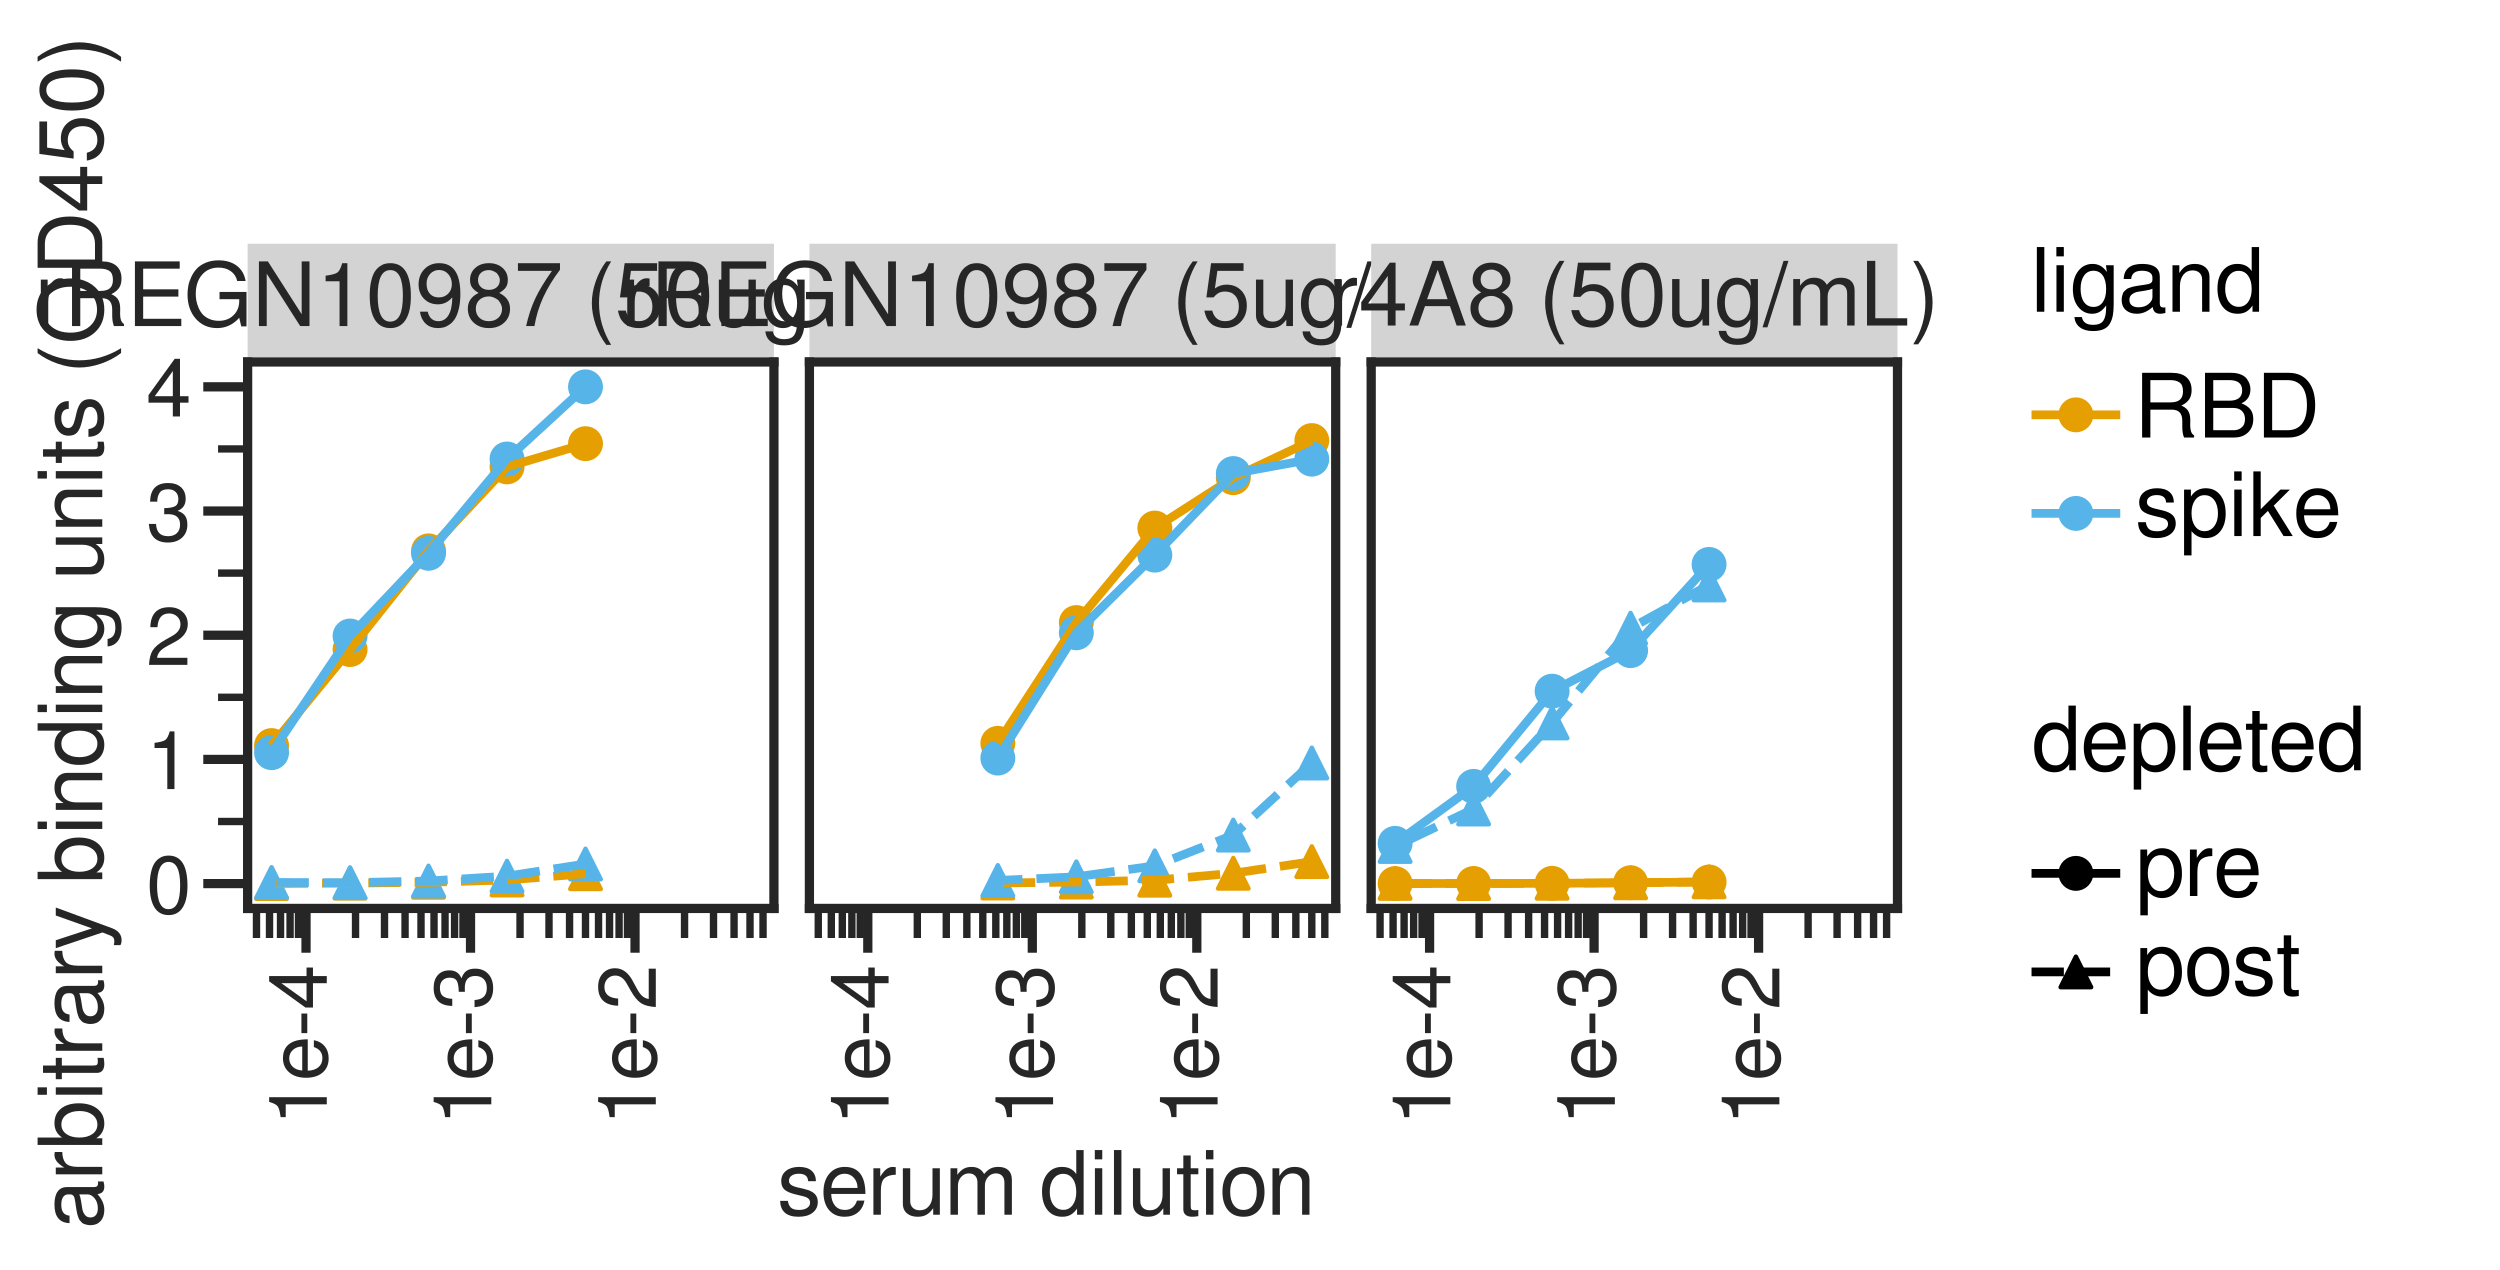 <?xml version="1.0" encoding="utf-8" standalone="no"?>
<!DOCTYPE svg PUBLIC "-//W3C//DTD SVG 1.1//EN"
  "http://www.w3.org/Graphics/SVG/1.1/DTD/svg11.dtd">
<!-- Created with matplotlib (https://matplotlib.org/) -->
<svg height="257.62pt" version="1.1" viewBox="0 0 507.312 257.62" width="507.312pt" xmlns="http://www.w3.org/2000/svg" xmlns:xlink="http://www.w3.org/1999/xlink">
 <defs>
  <style type="text/css">*{stroke-linecap:butt;stroke-linejoin:round;}</style>
 </defs>
 <g id="figure_1">
  <g id="patch_1">
   <path d="M 0 257.62 
L 507.312 257.62 
L 507.312 0 
L 0 0 
z
" style="fill:#ffffff;"/>
  </g>
  <g id="axes_1">
   <g id="patch_2">
    <path d="M 50.249 184.34 
L 157.049 184.34 
L 157.049 73.46 
L 50.249 73.46 
z
" style="fill:#ffffff;"/>
   </g>
   <g id="matplotlib.axis_1">
    <g id="xtick_1">
     <g id="line2d_1">
      <defs>
       <path d="M 0 0 
L 0 9 
" id="m9ceb2c1f66" style="stroke:#262626;stroke-width:1.875;"/>
      </defs>
      <g>
       <use style="fill:#262626;stroke:#262626;stroke-width:1.875;" x="62.098" xlink:href="#m9ceb2c1f66" y="184.34"/>
      </g>
     </g>
     <g id="text_1">
      <!-- 1e-4 -->
      <g style="fill:#262626;" transform="translate(66.314 228.374)rotate(-90)scale(0.165 -0.165)">
       <defs>
        <path d="M 25.906 50.5 
L 10.203 50.5 
L 10.203 56.797 
Q 20.406 58.094 23.5 60.391 
Q 26.594 62.703 28.906 70.906 
L 34.703 70.906 
L 34.703 0 
L 25.906 0 
z
" id="FreeSans-49"/>
        <path d="M 50.297 23.406 
L 11.703 23.406 
Q 11.906 15.203 15.953 10.297 
Q 20 5.406 27.094 5.406 
Q 37.297 5.406 40.797 15.906 
L 49.203 15.906 
Q 47.594 7.297 41.688 2.5 
Q 35.797 -2.297 26.797 -2.297 
Q 15.797 -2.297 9.391 5.141 
Q 3 12.594 3 25.5 
Q 3 38.406 9.547 46.156 
Q 16.094 53.906 27 53.906 
Q 50.297 53.906 50.297 23.406 
z
M 11.906 30.203 
L 41.406 30.203 
Q 41.406 37 37.297 41.594 
Q 33.203 46.203 26.891 46.203 
Q 20.594 46.203 16.5 41.844 
Q 12.406 37.5 11.906 30.203 
z
" id="FreeSans-101"/>
        <path d="M 28.703 31.203 
L 28.703 24 
L 4.594 24 
L 4.594 31.203 
z
" id="FreeSans-45"/>
        <path d="M 32.703 17 
L 2.797 17 
L 2.797 26.297 
L 35 70.906 
L 41.5 70.906 
L 41.5 24.906 
L 52 24.906 
L 52 17 
L 41.5 17 
L 41.5 0 
L 32.703 0 
z
M 32.703 24.906 
L 32.703 55.906 
L 10.5 24.906 
z
" id="FreeSans-52"/>
       </defs>
       <use xlink:href="#FreeSans-49"/>
       <use x="55.6" xlink:href="#FreeSans-101"/>
       <use x="108.9" xlink:href="#FreeSans-45"/>
       <use x="142.2" xlink:href="#FreeSans-52"/>
      </g>
     </g>
    </g>
    <g id="xtick_2">
     <g id="line2d_2">
      <g>
       <use style="fill:#262626;stroke:#262626;stroke-width:1.875;" x="95.48" xlink:href="#m9ceb2c1f66" y="184.34"/>
      </g>
     </g>
     <g id="text_2">
      <!-- 1e-3 -->
      <g style="fill:#262626;" transform="translate(99.696 228.374)rotate(-90)scale(0.165 -0.165)">
       <defs>
        <path d="M 27 63.203 
Q 19.406 63.203 16.547 59.047 
Q 13.703 54.906 13.5 48 
L 4.703 48 
Q 5.203 70.906 26.906 70.906 
Q 37 70.906 42.75 65.703 
Q 48.5 60.5 48.5 51.406 
Q 48.5 40.594 38.594 36.703 
Q 45 34.5 47.797 30.547 
Q 50.594 26.594 50.594 19.797 
Q 50.594 9.703 44.047 3.703 
Q 37.5 -2.297 26.594 -2.297 
Q 4.797 -2.297 3.203 20.594 
L 12 20.594 
Q 12.5 12.906 16.094 9.203 
Q 19.703 5.5 26.906 5.5 
Q 33.797 5.5 37.688 9.25 
Q 41.594 13 41.594 19.703 
Q 41.594 32.594 26.906 32.594 
L 23.203 32.5 
L 22.094 32.5 
L 22.094 40 
Q 31.594 40.203 35.547 42.391 
Q 39.5 44.594 39.5 51.094 
Q 39.5 56.703 36.141 59.953 
Q 32.797 63.203 27 63.203 
z
" id="FreeSans-51"/>
       </defs>
       <use xlink:href="#FreeSans-49"/>
       <use x="55.6" xlink:href="#FreeSans-101"/>
       <use x="108.9" xlink:href="#FreeSans-45"/>
       <use x="142.2" xlink:href="#FreeSans-51"/>
      </g>
     </g>
    </g>
    <g id="xtick_3">
     <g id="line2d_3">
      <g>
       <use style="fill:#262626;stroke:#262626;stroke-width:1.875;" x="128.862" xlink:href="#m9ceb2c1f66" y="184.34"/>
      </g>
     </g>
     <g id="text_3">
      <!-- 1e-2 -->
      <g style="fill:#262626;" transform="translate(133.078 228.374)rotate(-90)scale(0.165 -0.165)">
       <defs>
        <path d="M 5 46.297 
Q 5.703 70.906 28.406 70.906 
Q 38.5 70.906 44.797 65.094 
Q 51.094 59.297 51.094 50.094 
Q 51.094 36.906 36.094 28.703 
L 26.094 23.297 
Q 19.594 19.797 16.797 16.5 
Q 14 13.203 13.297 8.703 
L 50.594 8.703 
L 50.594 0 
L 3.406 0 
Q 4 11.703 8.094 18.047 
Q 12.203 24.406 23.297 30.703 
L 32.5 35.906 
Q 42.094 41.406 42.094 49.906 
Q 42.094 55.594 38.094 59.391 
Q 34.094 63.203 28.094 63.203 
Q 14.797 63.203 13.797 46.297 
z
" id="FreeSans-50"/>
       </defs>
       <use xlink:href="#FreeSans-49"/>
       <use x="55.6" xlink:href="#FreeSans-101"/>
       <use x="108.9" xlink:href="#FreeSans-45"/>
       <use x="142.2" xlink:href="#FreeSans-50"/>
      </g>
     </g>
    </g>
    <g id="xtick_4">
     <g id="line2d_4">
      <defs>
       <path d="M 0 0 
L 0 6 
" id="m9435d39110" style="stroke:#262626;stroke-width:1.5;"/>
      </defs>
      <g>
       <use style="fill:#262626;stroke:#262626;stroke-width:1.5;" x="52.049" xlink:href="#m9435d39110" y="184.34"/>
      </g>
     </g>
    </g>
    <g id="xtick_5">
     <g id="line2d_5">
      <g>
       <use style="fill:#262626;stroke:#262626;stroke-width:1.5;" x="54.692" xlink:href="#m9435d39110" y="184.34"/>
      </g>
     </g>
    </g>
    <g id="xtick_6">
     <g id="line2d_6">
      <g>
       <use style="fill:#262626;stroke:#262626;stroke-width:1.5;" x="56.927" xlink:href="#m9435d39110" y="184.34"/>
      </g>
     </g>
    </g>
    <g id="xtick_7">
     <g id="line2d_7">
      <g>
       <use style="fill:#262626;stroke:#262626;stroke-width:1.5;" x="58.863" xlink:href="#m9435d39110" y="184.34"/>
      </g>
     </g>
    </g>
    <g id="xtick_8">
     <g id="line2d_8">
      <g>
       <use style="fill:#262626;stroke:#262626;stroke-width:1.5;" x="60.57" xlink:href="#m9435d39110" y="184.34"/>
      </g>
     </g>
    </g>
    <g id="xtick_9">
     <g id="line2d_9">
      <g>
       <use style="fill:#262626;stroke:#262626;stroke-width:1.5;" x="72.147" xlink:href="#m9435d39110" y="184.34"/>
      </g>
     </g>
    </g>
    <g id="xtick_10">
     <g id="line2d_10">
      <g>
       <use style="fill:#262626;stroke:#262626;stroke-width:1.5;" x="78.025" xlink:href="#m9435d39110" y="184.34"/>
      </g>
     </g>
    </g>
    <g id="xtick_11">
     <g id="line2d_11">
      <g>
       <use style="fill:#262626;stroke:#262626;stroke-width:1.5;" x="82.196" xlink:href="#m9435d39110" y="184.34"/>
      </g>
     </g>
    </g>
    <g id="xtick_12">
     <g id="line2d_12">
      <g>
       <use style="fill:#262626;stroke:#262626;stroke-width:1.5;" x="85.431" xlink:href="#m9435d39110" y="184.34"/>
      </g>
     </g>
    </g>
    <g id="xtick_13">
     <g id="line2d_13">
      <g>
       <use style="fill:#262626;stroke:#262626;stroke-width:1.5;" x="88.074" xlink:href="#m9435d39110" y="184.34"/>
      </g>
     </g>
    </g>
    <g id="xtick_14">
     <g id="line2d_14">
      <g>
       <use style="fill:#262626;stroke:#262626;stroke-width:1.5;" x="90.309" xlink:href="#m9435d39110" y="184.34"/>
      </g>
     </g>
    </g>
    <g id="xtick_15">
     <g id="line2d_15">
      <g>
       <use style="fill:#262626;stroke:#262626;stroke-width:1.5;" x="92.245" xlink:href="#m9435d39110" y="184.34"/>
      </g>
     </g>
    </g>
    <g id="xtick_16">
     <g id="line2d_16">
      <g>
       <use style="fill:#262626;stroke:#262626;stroke-width:1.5;" x="93.952" xlink:href="#m9435d39110" y="184.34"/>
      </g>
     </g>
    </g>
    <g id="xtick_17">
     <g id="line2d_17">
      <g>
       <use style="fill:#262626;stroke:#262626;stroke-width:1.5;" x="105.529" xlink:href="#m9435d39110" y="184.34"/>
      </g>
     </g>
    </g>
    <g id="xtick_18">
     <g id="line2d_18">
      <g>
       <use style="fill:#262626;stroke:#262626;stroke-width:1.5;" x="111.407" xlink:href="#m9435d39110" y="184.34"/>
      </g>
     </g>
    </g>
    <g id="xtick_19">
     <g id="line2d_19">
      <g>
       <use style="fill:#262626;stroke:#262626;stroke-width:1.5;" x="115.578" xlink:href="#m9435d39110" y="184.34"/>
      </g>
     </g>
    </g>
    <g id="xtick_20">
     <g id="line2d_20">
      <g>
       <use style="fill:#262626;stroke:#262626;stroke-width:1.5;" x="118.813" xlink:href="#m9435d39110" y="184.34"/>
      </g>
     </g>
    </g>
    <g id="xtick_21">
     <g id="line2d_21">
      <g>
       <use style="fill:#262626;stroke:#262626;stroke-width:1.5;" x="121.456" xlink:href="#m9435d39110" y="184.34"/>
      </g>
     </g>
    </g>
    <g id="xtick_22">
     <g id="line2d_22">
      <g>
       <use style="fill:#262626;stroke:#262626;stroke-width:1.5;" x="123.691" xlink:href="#m9435d39110" y="184.34"/>
      </g>
     </g>
    </g>
    <g id="xtick_23">
     <g id="line2d_23">
      <g>
       <use style="fill:#262626;stroke:#262626;stroke-width:1.5;" x="125.626" xlink:href="#m9435d39110" y="184.34"/>
      </g>
     </g>
    </g>
    <g id="xtick_24">
     <g id="line2d_24">
      <g>
       <use style="fill:#262626;stroke:#262626;stroke-width:1.5;" x="127.334" xlink:href="#m9435d39110" y="184.34"/>
      </g>
     </g>
    </g>
    <g id="xtick_25">
     <g id="line2d_25">
      <g>
       <use style="fill:#262626;stroke:#262626;stroke-width:1.5;" x="138.911" xlink:href="#m9435d39110" y="184.34"/>
      </g>
     </g>
    </g>
    <g id="xtick_26">
     <g id="line2d_26">
      <g>
       <use style="fill:#262626;stroke:#262626;stroke-width:1.5;" x="144.789" xlink:href="#m9435d39110" y="184.34"/>
      </g>
     </g>
    </g>
    <g id="xtick_27">
     <g id="line2d_27">
      <g>
       <use style="fill:#262626;stroke:#262626;stroke-width:1.5;" x="148.959" xlink:href="#m9435d39110" y="184.34"/>
      </g>
     </g>
    </g>
    <g id="xtick_28">
     <g id="line2d_28">
      <g>
       <use style="fill:#262626;stroke:#262626;stroke-width:1.5;" x="152.195" xlink:href="#m9435d39110" y="184.34"/>
      </g>
     </g>
    </g>
    <g id="xtick_29">
     <g id="line2d_29">
      <g>
       <use style="fill:#262626;stroke:#262626;stroke-width:1.5;" x="154.838" xlink:href="#m9435d39110" y="184.34"/>
      </g>
     </g>
    </g>
   </g>
   <g id="matplotlib.axis_2">
    <g id="ytick_1">
     <g id="line2d_30">
      <defs>
       <path d="M 0 0 
L -9 0 
" id="mc4a4e3c306" style="stroke:#262626;stroke-width:1.875;"/>
      </defs>
      <g>
       <use style="fill:#262626;stroke:#262626;stroke-width:1.875;" x="50.249" xlink:href="#mc4a4e3c306" y="179.302"/>
      </g>
     </g>
     <g id="text_4">
      <!-- 0 -->
      <g style="fill:#262626;" transform="translate(29.676 185.317)scale(0.165 -0.165)">
       <defs>
        <path d="M 4.297 34.297 
Q 4.297 43.203 5.797 50 
Q 7.297 56.797 9.594 60.641 
Q 11.906 64.5 15.094 66.891 
Q 18.297 69.297 21.25 70.094 
Q 24.203 70.906 27.5 70.906 
Q 50.703 70.906 50.703 33.703 
Q 50.703 16.203 44.75 6.953 
Q 38.797 -2.297 27.5 -2.297 
Q 16.094 -2.297 10.188 7.047 
Q 4.297 16.406 4.297 34.297 
z
M 41.703 34.5 
Q 41.703 63.094 27.5 63.094 
Q 13.297 63.094 13.297 34.203 
Q 13.297 5 27.297 5 
Q 34.703 5 38.203 12.203 
Q 41.703 19.406 41.703 34.5 
z
" id="FreeSans-48"/>
       </defs>
       <use xlink:href="#FreeSans-48"/>
      </g>
     </g>
    </g>
    <g id="ytick_2">
     <g id="line2d_31">
      <g>
       <use style="fill:#262626;stroke:#262626;stroke-width:1.875;" x="50.249" xlink:href="#mc4a4e3c306" y="154.102"/>
      </g>
     </g>
     <g id="text_5">
      <!-- 1 -->
      <g style="fill:#262626;" transform="translate(29.676 160.116)scale(0.165 -0.165)">
       <use xlink:href="#FreeSans-49"/>
      </g>
     </g>
    </g>
    <g id="ytick_3">
     <g id="line2d_32">
      <g>
       <use style="fill:#262626;stroke:#262626;stroke-width:1.875;" x="50.249" xlink:href="#mc4a4e3c306" y="128.901"/>
      </g>
     </g>
     <g id="text_6">
      <!-- 2 -->
      <g style="fill:#262626;" transform="translate(29.676 134.916)scale(0.165 -0.165)">
       <use xlink:href="#FreeSans-50"/>
      </g>
     </g>
    </g>
    <g id="ytick_4">
     <g id="line2d_33">
      <g>
       <use style="fill:#262626;stroke:#262626;stroke-width:1.875;" x="50.249" xlink:href="#mc4a4e3c306" y="103.7"/>
      </g>
     </g>
     <g id="text_7">
      <!-- 3 -->
      <g style="fill:#262626;" transform="translate(29.676 109.715)scale(0.165 -0.165)">
       <use xlink:href="#FreeSans-51"/>
      </g>
     </g>
    </g>
    <g id="ytick_5">
     <g id="line2d_34">
      <g>
       <use style="fill:#262626;stroke:#262626;stroke-width:1.875;" x="50.249" xlink:href="#mc4a4e3c306" y="78.5"/>
      </g>
     </g>
     <g id="text_8">
      <!-- 4 -->
      <g style="fill:#262626;" transform="translate(29.676 84.514)scale(0.165 -0.165)">
       <use xlink:href="#FreeSans-52"/>
      </g>
     </g>
    </g>
    <g id="ytick_6">
     <g id="line2d_35">
      <defs>
       <path d="M 0 0 
L -6 0 
" id="m107e16e7a9" style="stroke:#262626;stroke-width:1.5;"/>
      </defs>
      <g>
       <use style="fill:#262626;stroke:#262626;stroke-width:1.5;" x="50.249" xlink:href="#m107e16e7a9" y="166.702"/>
      </g>
     </g>
    </g>
    <g id="ytick_7">
     <g id="line2d_36">
      <g>
       <use style="fill:#262626;stroke:#262626;stroke-width:1.5;" x="50.249" xlink:href="#m107e16e7a9" y="141.501"/>
      </g>
     </g>
    </g>
    <g id="ytick_8">
     <g id="line2d_37">
      <g>
       <use style="fill:#262626;stroke:#262626;stroke-width:1.5;" x="50.249" xlink:href="#m107e16e7a9" y="116.301"/>
      </g>
     </g>
    </g>
    <g id="ytick_9">
     <g id="line2d_38">
      <g>
       <use style="fill:#262626;stroke:#262626;stroke-width:1.5;" x="50.249" xlink:href="#m107e16e7a9" y="91.1"/>
      </g>
     </g>
    </g>
    <g id="text_9">
     <!-- arbitrary binding units (OD450) -->
     <g style="fill:#262626;" transform="translate(20.753 249.159)rotate(-90)scale(0.18 -0.18)">
      <defs>
       <path d="M 5.297 36.906 
Q 5.906 53.906 26.297 53.906 
Q 36 53.906 41 50.25 
Q 46 46.594 46 39.594 
L 46 8.797 
Q 46 4.703 50.5 4.703 
Q 51.406 4.703 52.297 4.906 
L 52.297 -1.406 
Q 48.797 -2.297 46.594 -2.297 
Q 42.594 -2.297 40.547 -0.438 
Q 38.5 1.406 38 5.406 
Q 29.594 -2.297 20.203 -2.297 
Q 12.297 -2.297 7.641 1.891 
Q 3 6.094 3 13.203 
Q 3 15.5 3.453 17.391 
Q 3.906 19.297 4.453 20.75 
Q 5 22.203 6.391 23.453 
Q 7.797 24.703 8.75 25.5 
Q 9.703 26.297 11.953 27.047 
Q 14.203 27.797 15.391 28.141 
Q 16.594 28.5 19.594 29 
Q 22.594 29.5 24 29.703 
Q 25.406 29.906 29 30.406 
Q 33.906 31 35.797 32.297 
Q 37.703 33.594 37.703 36.203 
L 37.703 38.406 
Q 37.703 42.203 34.641 44.203 
Q 31.594 46.203 26 46.203 
Q 20.203 46.203 17.203 43.953 
Q 14.203 41.703 13.703 36.906 
z
M 22 5 
Q 28.906 5 33.297 8.641 
Q 37.703 12.297 37.703 16.5 
L 37.703 25.906 
Q 35.203 24.703 30.141 23.891 
Q 25.094 23.094 21.391 22.5 
Q 17.703 21.906 14.703 19.656 
Q 11.703 17.406 11.703 13.406 
Q 11.703 9.406 14.391 7.203 
Q 17.094 5 22 5 
z
" id="FreeSans-97"/>
       <path d="M 31.203 45.094 
Q 22.797 44.906 18.594 41.203 
Q 14.406 37.5 14.406 27.203 
L 14.406 0 
L 6 0 
L 6 52.406 
L 13.703 52.406 
L 13.703 42.906 
Q 17.297 48.797 20.641 51.344 
Q 24 53.906 28 53.906 
Q 29.094 53.906 31.203 53.594 
z
" id="FreeSans-114"/>
       <path d="M 6 72.906 
L 14.297 72.906 
L 14.297 45.297 
Q 20 53.906 30.5 53.906 
Q 40.906 53.906 46.906 46.5 
Q 52.906 39.094 52.906 26.406 
Q 52.906 13.406 46.703 5.547 
Q 40.5 -2.297 30.094 -2.297 
Q 19.406 -2.297 13.5 6.703 
L 13.5 0 
L 6 0 
z
M 28.906 46.094 
Q 22.297 46.094 18.297 40.547 
Q 14.297 35 14.297 25.797 
Q 14.297 16.594 18.297 11.047 
Q 22.297 5.5 28.906 5.5 
Q 35.703 5.5 39.953 11.047 
Q 44.203 16.594 44.203 25.5 
Q 44.203 34.906 40.047 40.5 
Q 35.906 46.094 28.906 46.094 
z
" id="FreeSans-98"/>
       <path d="M 15 52.406 
L 15 0 
L 6.703 0 
L 6.703 52.406 
z
M 15 72.906 
L 15 62.406 
L 6.594 62.406 
L 6.594 72.906 
z
" id="FreeSans-105"/>
       <path d="M 26 52.406 
L 26 45.594 
L 17.406 45.594 
L 17.406 9.703 
Q 17.406 6.906 18.344 5.953 
Q 19.297 5 22 5 
Q 24.5 5 26 5.406 
L 26 -1.594 
Q 22.094 -2.297 19.203 -2.297 
Q 14.297 -2.297 11.688 -0.141 
Q 9.094 2 9.094 6 
L 9.094 45.594 
L 2 45.594 
L 2 52.406 
L 9.094 52.406 
L 9.094 66.797 
L 17.406 66.797 
L 17.406 52.406 
z
" id="FreeSans-116"/>
       <path d="M 37.797 52.406 
L 46.797 52.406 
L 23.5 -11 
Q 19.406 -21.797 10 -21.797 
Q 6.906 -21.797 4.406 -20.5 
L 4.406 -13 
Q 7.094 -13.594 8.797 -13.594 
Q 11.406 -13.594 12.906 -12.438 
Q 14.406 -11.297 15.5 -8.5 
L 18.703 -0.203 
L 1 52.406 
L 9.906 52.406 
L 23.297 11.594 
z
" id="FreeSans-121"/>
       <path id="FreeSans-32"/>
       <path d="M 6 52.406 
L 13.703 52.406 
L 13.703 43.594 
Q 17.203 49.094 21.25 51.5 
Q 25.297 53.906 31.094 53.906 
Q 38.703 53.906 43.203 50 
Q 47.703 46.094 47.703 39.594 
L 47.703 0 
L 39.406 0 
L 39.406 36.297 
Q 39.406 41 36.5 43.797 
Q 33.594 46.594 28.594 46.594 
Q 22.203 46.594 18.297 41.75 
Q 14.406 36.906 14.406 28.906 
L 14.406 0 
L 6 0 
z
" id="FreeSans-110"/>
       <path d="M 49.906 72.906 
L 49.906 0 
L 42.5 0 
L 42.5 6.906 
Q 39.094 2 35.141 -0.141 
Q 31.203 -2.297 25.797 -2.297 
Q 15.203 -2.297 9.094 5.344 
Q 3 13 3 26.297 
Q 3 38.797 9.141 46.344 
Q 15.297 53.906 25.5 53.906 
Q 36.297 53.906 41.594 45.797 
L 41.594 72.906 
z
M 26.906 46.094 
Q 20.094 46.094 15.891 40.5 
Q 11.703 34.906 11.703 25.797 
Q 11.703 16.594 15.891 11.047 
Q 20.094 5.5 27 5.5 
Q 33.594 5.5 37.594 11 
Q 41.594 16.5 41.594 25.594 
Q 41.594 35 37.594 40.547 
Q 33.594 46.094 26.906 46.094 
z
" id="FreeSans-100"/>
       <path d="M 24.594 -2.297 
Q 15.406 -2.297 9.203 5.25 
Q 3 12.797 3 25.297 
Q 3 38.094 9.141 46 
Q 15.297 53.906 25.297 53.906 
Q 35.094 53.906 41.297 44.797 
L 40.297 52.406 
L 49 52.406 
L 49 8.594 
Q 49 1.094 48.094 -3.953 
Q 47.203 -9 44.797 -13.297 
Q 42.406 -17.594 37.656 -19.688 
Q 32.906 -21.797 25.594 -21.797 
Q 16.406 -21.797 10.906 -17.594 
Q 5.406 -13.406 4.703 -6 
L 13.203 -6 
Q 14.594 -14.797 25.906 -14.797 
Q 34.297 -14.797 37.391 -10.047 
Q 40.5 -5.297 40.5 4.406 
L 40.5 7.094 
Q 37 2.094 33.25 -0.094 
Q 29.5 -2.297 24.594 -2.297 
z
M 26.203 46.203 
Q 19.5 46.203 15.594 40.703 
Q 11.703 35.203 11.703 25.797 
Q 11.703 16.297 15.594 10.844 
Q 19.5 5.406 26.297 5.406 
Q 32.906 5.406 36.703 10.75 
Q 40.5 16.094 40.5 25.5 
Q 40.5 35.297 36.75 40.75 
Q 33 46.203 26.203 46.203 
z
" id="FreeSans-103"/>
       <path d="M 47.703 0 
L 40.203 0 
L 40.203 7.297 
Q 36.5 2.094 32.5 -0.094 
Q 28.5 -2.297 22.703 -2.297 
Q 15.094 -2.297 10.547 1.594 
Q 6 5.5 6 12 
L 6 52.406 
L 14.297 52.406 
L 14.297 15.297 
Q 14.297 10.594 17.188 7.797 
Q 20.094 5 25.094 5 
Q 31.594 5 35.5 9.844 
Q 39.406 14.703 39.406 22.703 
L 39.406 52.406 
L 47.703 52.406 
z
" id="FreeSans-117"/>
       <path d="M 12.203 15.594 
Q 12.797 10.906 15.438 8.156 
Q 18.094 5.406 25 5.406 
Q 30.5 5.406 33.844 7.656 
Q 37.203 9.906 37.203 13.594 
Q 37.203 16.5 35.297 18.203 
Q 33.406 19.906 29.094 20.906 
L 21.297 22.797 
Q 12 25 8.344 28.344 
Q 4.703 31.703 4.703 37.906 
Q 4.703 45.203 10.203 49.547 
Q 15.703 53.906 24.797 53.906 
Q 33.906 53.906 38.797 49.703 
Q 43.703 45.5 43.797 37.797 
L 35 37.797 
Q 34.703 46.203 24.5 46.203 
Q 19.406 46.203 16.406 44.047 
Q 13.406 41.906 13.406 38.297 
Q 13.406 35.5 15.703 33.75 
Q 18 32 23.094 30.797 
L 31.094 28.906 
Q 38.906 27 42.406 23.547 
Q 45.906 20.094 45.906 14.297 
Q 45.906 6.703 40.047 2.203 
Q 34.203 -2.297 24.297 -2.297 
Q 4 -2.297 3.406 15.594 
z
" id="FreeSans-115"/>
       <path d="M 23.594 72.906 
L 29.094 72.906 
Q 15.406 50.797 15.406 25.906 
Q 15.406 1.094 29.094 -21.203 
L 23.594 -21.203 
Q 16.094 -11.406 11.688 1.344 
Q 7.297 14.094 7.297 25.891 
Q 7.297 37.703 11.688 50.391 
Q 16.094 63.094 23.594 72.906 
z
" id="FreeSans-40"/>
       <path d="M 74.406 35.297 
Q 74.406 19.094 64.797 8.391 
Q 55.203 -2.297 39.203 -2.297 
Q 23.406 -2.297 13.703 8.25 
Q 4 18.797 4 35.891 
Q 4 53 13.703 63.547 
Q 23.406 74.094 39.094 74.094 
Q 55.094 74.094 64.75 63.5 
Q 74.406 52.906 74.406 35.297 
z
M 39.094 65.906 
Q 27.5 65.906 20.391 57.656 
Q 13.297 49.406 13.297 35.906 
Q 13.297 22.406 20.438 14.156 
Q 27.594 5.906 39.188 5.906 
Q 50.797 5.906 57.938 14.094 
Q 65.094 22.297 65.094 35.5 
Q 65.094 49.297 58 57.594 
Q 50.906 65.906 39.094 65.906 
z
" id="FreeSans-79"/>
       <path d="M 8 0 
L 8 72.906 
L 36.094 72.906 
Q 50 72.906 57.891 63.203 
Q 65.797 53.5 65.797 36.5 
Q 65.797 19.5 57.844 9.75 
Q 49.906 0 36.094 0 
z
M 17.297 8.203 
L 34.5 8.203 
Q 45.297 8.203 50.891 15.391 
Q 56.5 22.594 56.5 36.406 
Q 56.5 50.297 50.891 57.5 
Q 45.297 64.703 34.5 64.703 
L 17.297 64.703 
z
" id="FreeSans-68"/>
       <path d="M 47.594 70.906 
L 47.594 62.203 
L 18.094 62.203 
L 15.297 42.406 
Q 21.203 46.703 28.406 46.703 
Q 38.594 46.703 44.938 40.141 
Q 51.297 33.594 51.297 23.094 
Q 51.297 11.906 44.5 4.797 
Q 37.703 -2.297 27 -2.297 
Q 22.906 -2.297 19.453 -1.391 
Q 16 -0.5 13.75 0.75 
Q 11.5 2 9.641 4.047 
Q 7.797 6.094 6.844 7.641 
Q 5.906 9.203 5.047 11.547 
Q 4.203 13.906 4 14.797 
Q 3.797 15.703 3.5 17.406 
L 12.297 17.406 
Q 15.406 5.5 26.797 5.5 
Q 34 5.5 38.141 9.891 
Q 42.297 14.297 42.297 21.906 
Q 42.297 29.797 38.094 34.344 
Q 33.906 38.906 26.797 38.906 
Q 22.703 38.906 19.797 37.453 
Q 16.906 36 13.797 32.297 
L 5.703 32.297 
L 11 70.906 
z
" id="FreeSans-53"/>
       <path d="M 9.297 -21.203 
L 3.797 -21.203 
Q 17.5 0.906 17.5 25.797 
Q 17.5 50.594 3.797 72.906 
L 9.297 72.906 
Q 16.797 63.094 21.188 50.344 
Q 25.594 37.594 25.594 25.797 
Q 25.594 14 21.188 1.297 
Q 16.797 -11.406 9.297 -21.203 
z
" id="FreeSans-41"/>
      </defs>
      <use xlink:href="#FreeSans-97"/>
      <use x="54.3" xlink:href="#FreeSans-114"/>
      <use x="87.5" xlink:href="#FreeSans-98"/>
      <use x="143.4" xlink:href="#FreeSans-105"/>
      <use x="165.6" xlink:href="#FreeSans-116"/>
      <use x="193.6" xlink:href="#FreeSans-114"/>
      <use x="226.8" xlink:href="#FreeSans-97"/>
      <use x="281.1" xlink:href="#FreeSans-114"/>
      <use x="314.3" xlink:href="#FreeSans-121"/>
      <use x="362.1" xlink:href="#FreeSans-32"/>
      <use x="387.1" xlink:href="#FreeSans-98"/>
      <use x="443" xlink:href="#FreeSans-105"/>
      <use x="465.2" xlink:href="#FreeSans-110"/>
      <use x="518.9" xlink:href="#FreeSans-100"/>
      <use x="574.8" xlink:href="#FreeSans-105"/>
      <use x="597" xlink:href="#FreeSans-110"/>
      <use x="650.7" xlink:href="#FreeSans-103"/>
      <use x="705.7" xlink:href="#FreeSans-32"/>
      <use x="730.7" xlink:href="#FreeSans-117"/>
      <use x="784.4" xlink:href="#FreeSans-110"/>
      <use x="838.1" xlink:href="#FreeSans-105"/>
      <use x="860.3" xlink:href="#FreeSans-116"/>
      <use x="888.3" xlink:href="#FreeSans-115"/>
      <use x="937.6" xlink:href="#FreeSans-32"/>
      <use x="962.6" xlink:href="#FreeSans-40"/>
      <use x="995.9" xlink:href="#FreeSans-79"/>
      <use x="1074.3" xlink:href="#FreeSans-68"/>
      <use x="1144.1" xlink:href="#FreeSans-52"/>
      <use x="1199.7" xlink:href="#FreeSans-53"/>
      <use x="1255.3" xlink:href="#FreeSans-48"/>
      <use x="1310.9" xlink:href="#FreeSans-41"/>
     </g>
    </g>
   </g>
   <g id="PathCollection_1">
    <path clip-path="url(#p10ab7ba729)" d="M 118.813 174.194 
L 115.711 180.398 
L 121.914 180.398 
z
" style="fill:#e69f00;stroke:#e69f00;stroke-width:0.886;"/>
    <path clip-path="url(#p10ab7ba729)" d="M 102.885 175.467 
L 99.784 181.671 
L 105.987 181.671 
z
" style="fill:#e69f00;stroke:#e69f00;stroke-width:0.886;"/>
    <path clip-path="url(#p10ab7ba729)" d="M 86.958 175.933 
L 83.856 182.137 
L 90.06 182.137 
z
" style="fill:#e69f00;stroke:#e69f00;stroke-width:0.886;"/>
    <path clip-path="url(#p10ab7ba729)" d="M 71.031 176.107 
L 67.929 182.311 
L 74.133 182.311 
z
" style="fill:#e69f00;stroke:#e69f00;stroke-width:0.886;"/>
    <path clip-path="url(#p10ab7ba729)" d="M 55.104 176.183 
L 52.002 182.386 
L 58.205 182.386 
z
" style="fill:#e69f00;stroke:#e69f00;stroke-width:0.886;"/>
    <path clip-path="url(#p10ab7ba729)" d="M 118.813 172.222 
L 115.711 178.426 
L 121.914 178.426 
z
" style="fill:#56b4e9;stroke:#56b4e9;stroke-width:0.886;"/>
    <path clip-path="url(#p10ab7ba729)" d="M 102.885 174.69 
L 99.784 180.893 
L 105.987 180.893 
z
" style="fill:#56b4e9;stroke:#56b4e9;stroke-width:0.886;"/>
    <path clip-path="url(#p10ab7ba729)" d="M 86.958 175.68 
L 83.856 181.884 
L 90.06 181.884 
z
" style="fill:#56b4e9;stroke:#56b4e9;stroke-width:0.886;"/>
    <path clip-path="url(#p10ab7ba729)" d="M 71.031 176.018 
L 67.929 182.221 
L 74.133 182.221 
z
" style="fill:#56b4e9;stroke:#56b4e9;stroke-width:0.886;"/>
    <path clip-path="url(#p10ab7ba729)" d="M 55.104 175.975 
L 52.002 182.178 
L 58.205 182.178 
z
" style="fill:#56b4e9;stroke:#56b4e9;stroke-width:0.886;"/>
   </g>
   <g id="PathCollection_2">
    <path clip-path="url(#p10ab7ba729)" d="M 118.813 93.133 
C 119.635 93.133 120.424 92.806 121.006 92.225 
C 121.588 91.643 121.914 90.854 121.914 90.031 
C 121.914 89.209 121.588 88.42 121.006 87.838 
C 120.424 87.257 119.635 86.93 118.813 86.93 
C 117.99 86.93 117.201 87.257 116.619 87.838 
C 116.038 88.42 115.711 89.209 115.711 90.031 
C 115.711 90.854 116.038 91.643 116.619 92.225 
C 117.201 92.806 117.99 93.133 118.813 93.133 
z
" style="fill:#e69f00;stroke:#e69f00;stroke-width:0.886;"/>
    <path clip-path="url(#p10ab7ba729)" d="M 102.885 97.843 
C 103.708 97.843 104.497 97.516 105.079 96.935 
C 105.66 96.353 105.987 95.564 105.987 94.741 
C 105.987 93.919 105.66 93.13 105.079 92.548 
C 104.497 91.967 103.708 91.64 102.885 91.64 
C 102.063 91.64 101.274 91.967 100.692 92.548 
C 100.11 93.13 99.784 93.919 99.784 94.741 
C 99.784 95.564 100.11 96.353 100.692 96.935 
C 101.274 97.516 102.063 97.843 102.885 97.843 
z
" style="fill:#e69f00;stroke:#e69f00;stroke-width:0.886;"/>
    <path clip-path="url(#p10ab7ba729)" d="M 86.958 114.881 
C 87.781 114.881 88.57 114.555 89.151 113.973 
C 89.733 113.391 90.06 112.602 90.06 111.78 
C 90.06 110.957 89.733 110.168 89.151 109.586 
C 88.57 109.005 87.781 108.678 86.958 108.678 
C 86.135 108.678 85.346 109.005 84.765 109.586 
C 84.183 110.168 83.856 110.957 83.856 111.78 
C 83.856 112.602 84.183 113.391 84.765 113.973 
C 85.346 114.555 86.135 114.881 86.958 114.881 
z
" style="fill:#e69f00;stroke:#e69f00;stroke-width:0.886;"/>
    <path clip-path="url(#p10ab7ba729)" d="M 71.031 134.908 
C 71.853 134.908 72.642 134.582 73.224 134 
C 73.806 133.418 74.133 132.629 74.133 131.807 
C 74.133 130.984 73.806 130.195 73.224 129.613 
C 72.642 129.032 71.853 128.705 71.031 128.705 
C 70.208 128.705 69.419 129.032 68.838 129.613 
C 68.256 130.195 67.929 130.984 67.929 131.807 
C 67.929 132.629 68.256 133.418 68.838 134 
C 69.419 134.582 70.208 134.908 71.031 134.908 
z
" style="fill:#e69f00;stroke:#e69f00;stroke-width:0.886;"/>
    <path clip-path="url(#p10ab7ba729)" d="M 55.104 154.394 
C 55.926 154.394 56.715 154.067 57.297 153.485 
C 57.879 152.903 58.205 152.114 58.205 151.292 
C 58.205 150.469 57.879 149.68 57.297 149.098 
C 56.715 148.517 55.926 148.19 55.104 148.19 
C 54.281 148.19 53.492 148.517 52.91 149.098 
C 52.329 149.68 52.002 150.469 52.002 151.292 
C 52.002 152.114 52.329 152.903 52.91 153.485 
C 53.492 154.067 54.281 154.394 55.104 154.394 
z
" style="fill:#e69f00;stroke:#e69f00;stroke-width:0.886;"/>
    <path clip-path="url(#p10ab7ba729)" d="M 118.813 81.601 
C 119.635 81.601 120.424 81.275 121.006 80.693 
C 121.588 80.111 121.914 79.322 121.914 78.5 
C 121.914 77.677 121.588 76.888 121.006 76.306 
C 120.424 75.725 119.635 75.398 118.813 75.398 
C 117.99 75.398 117.201 75.725 116.619 76.306 
C 116.038 76.888 115.711 77.677 115.711 78.5 
C 115.711 79.322 116.038 80.111 116.619 80.693 
C 117.201 81.275 117.99 81.601 118.813 81.601 
z
" style="fill:#56b4e9;stroke:#56b4e9;stroke-width:0.886;"/>
    <path clip-path="url(#p10ab7ba729)" d="M 102.885 96.242 
C 103.708 96.242 104.497 95.915 105.079 95.333 
C 105.66 94.752 105.987 93.963 105.987 93.14 
C 105.987 92.317 105.66 91.528 105.079 90.947 
C 104.497 90.365 103.708 90.038 102.885 90.038 
C 102.063 90.038 101.274 90.365 100.692 90.947 
C 100.11 91.528 99.784 92.317 99.784 93.14 
C 99.784 93.963 100.11 94.752 100.692 95.333 
C 101.274 95.915 102.063 96.242 102.885 96.242 
z
" style="fill:#56b4e9;stroke:#56b4e9;stroke-width:0.886;"/>
    <path clip-path="url(#p10ab7ba729)" d="M 86.958 115.374 
C 87.781 115.374 88.57 115.047 89.151 114.466 
C 89.733 113.884 90.06 113.095 90.06 112.272 
C 90.06 111.45 89.733 110.661 89.151 110.079 
C 88.57 109.497 87.781 109.171 86.958 109.171 
C 86.135 109.171 85.346 109.497 84.765 110.079 
C 84.183 110.661 83.856 111.45 83.856 112.272 
C 83.856 113.095 84.183 113.884 84.765 114.466 
C 85.346 115.047 86.135 115.374 86.958 115.374 
z
" style="fill:#56b4e9;stroke:#56b4e9;stroke-width:0.886;"/>
    <path clip-path="url(#p10ab7ba729)" d="M 71.031 132.165 
C 71.853 132.165 72.642 131.838 73.224 131.257 
C 73.806 130.675 74.133 129.886 74.133 129.063 
C 74.133 128.241 73.806 127.452 73.224 126.87 
C 72.642 126.289 71.853 125.962 71.031 125.962 
C 70.208 125.962 69.419 126.289 68.838 126.87 
C 68.256 127.452 67.929 128.241 67.929 129.063 
C 67.929 129.886 68.256 130.675 68.838 131.257 
C 69.419 131.838 70.208 132.165 71.031 132.165 
z
" style="fill:#56b4e9;stroke:#56b4e9;stroke-width:0.886;"/>
    <path clip-path="url(#p10ab7ba729)" d="M 55.104 155.834 
C 55.926 155.834 56.715 155.507 57.297 154.925 
C 57.879 154.344 58.205 153.555 58.205 152.732 
C 58.205 151.909 57.879 151.12 57.297 150.539 
C 56.715 149.957 55.926 149.63 55.104 149.63 
C 54.281 149.63 53.492 149.957 52.91 150.539 
C 52.329 151.12 52.002 151.909 52.002 152.732 
C 52.002 153.555 52.329 154.344 52.91 154.925 
C 53.492 155.507 54.281 155.834 55.104 155.834 
z
" style="fill:#56b4e9;stroke:#56b4e9;stroke-width:0.886;"/>
   </g>
   <g id="line2d_39">
    <path clip-path="url(#p10ab7ba729)" d="M 118.813 90.031 
L 102.885 94.741 
L 86.958 111.78 
L 71.031 131.807 
L 55.104 151.292 
" style="fill:none;stroke:#e69f00;stroke-width:1.772;"/>
   </g>
   <g id="line2d_40">
    <path clip-path="url(#p10ab7ba729)" d="M 118.813 177.296 
L 102.885 178.569 
L 86.958 179.035 
L 71.031 179.209 
L 55.104 179.285 
" style="fill:none;stroke:#e69f00;stroke-dasharray:6.558,2.836;stroke-dashoffset:0;stroke-width:1.772;"/>
   </g>
   <g id="line2d_41">
    <path clip-path="url(#p10ab7ba729)" d="M 118.813 78.5 
L 102.885 93.14 
L 86.958 112.272 
L 71.031 129.063 
L 55.104 152.732 
" style="fill:none;stroke:#56b4e9;stroke-width:1.772;"/>
   </g>
   <g id="line2d_42">
    <path clip-path="url(#p10ab7ba729)" d="M 118.813 175.324 
L 102.885 177.791 
L 86.958 178.782 
L 71.031 179.12 
L 55.104 179.077 
" style="fill:none;stroke:#56b4e9;stroke-dasharray:6.558,2.836;stroke-dashoffset:0;stroke-width:1.772;"/>
   </g>
   <g id="patch_3">
    <path d="M 50.249 73.46 
L 157.049 73.46 
L 157.049 49.46 
L 50.249 49.46 
z
" style="fill:#d3d3d3;"/>
   </g>
   <g id="patch_4">
    <path d="M 50.249 184.34 
L 50.249 73.46 
" style="fill:none;stroke:#262626;stroke-linecap:square;stroke-linejoin:miter;stroke-width:1.875;"/>
   </g>
   <g id="patch_5">
    <path d="M 157.049 184.34 
L 157.049 73.46 
" style="fill:none;stroke:#262626;stroke-linecap:square;stroke-linejoin:miter;stroke-width:1.875;"/>
   </g>
   <g id="patch_6">
    <path d="M 50.249 184.34 
L 157.049 184.34 
" style="fill:none;stroke:#262626;stroke-linecap:square;stroke-linejoin:miter;stroke-width:1.875;"/>
   </g>
   <g id="patch_7">
    <path d="M 50.249 73.46 
L 157.049 73.46 
" style="fill:none;stroke:#262626;stroke-linecap:square;stroke-linejoin:miter;stroke-width:1.875;"/>
   </g>
   <g id="text_10">
    <!-- rREGN10987 (50ug/mL) -->
    <g style="fill:#262626;" transform="translate(7.2 66.166)scale(0.18 -0.18)">
     <defs>
      <path d="M 52.297 36 
Q 55.5 34.594 57.641 32.688 
Q 59.797 30.797 60.75 28.391 
Q 61.703 26 62 23.891 
Q 62.297 21.797 62.297 18.906 
Q 62.297 18 62.25 16.297 
Q 62.203 14.594 62.203 13.797 
Q 62.203 9.703 63.094 6.891 
Q 64 4.094 66.594 2.297 
L 66.594 0 
L 55.297 0 
Q 53.297 4.594 53.297 11.906 
L 53.297 18.406 
Q 53.297 25.094 50.391 28.25 
Q 47.5 31.406 41.297 31.406 
L 17.297 31.406 
L 17.297 0 
L 8 0 
L 8 72.906 
L 41.594 72.906 
Q 52.297 72.906 58.047 67.844 
Q 63.797 62.797 63.797 53.406 
Q 63.797 47.203 61.094 43.094 
Q 58.406 39 52.297 36 
z
M 54.094 52.094 
Q 54.094 59.297 50.297 62 
Q 46.5 64.703 39.797 64.703 
L 17.297 64.703 
L 17.297 39.594 
L 39.797 39.594 
Q 47.203 39.594 50.641 42.594 
Q 54.094 45.594 54.094 52.094 
z
" id="FreeSans-82"/>
      <path d="M 17.297 33.203 
L 17.297 8.203 
L 60.297 8.203 
L 60.297 0 
L 8 0 
L 8 72.906 
L 58.5 72.906 
L 58.5 64.703 
L 17.297 64.703 
L 17.297 41.406 
L 57 41.406 
L 57 33.203 
z
" id="FreeSans-69"/>
      <path d="M 13.297 36.203 
Q 13.297 32.406 14 28.547 
Q 14.703 24.703 16.5 20.5 
Q 18.297 16.297 21.141 13.141 
Q 24 10 28.703 7.953 
Q 33.406 5.906 39.406 5.906 
Q 49.406 5.906 55.844 12.203 
Q 62.297 18.5 62.297 28.297 
L 62.297 30.297 
L 40.094 30.297 
L 40.094 38.5 
L 70.5 38.5 
L 70.5 -0.406 
L 64.594 -0.406 
L 62.297 9.297 
Q 51.906 -2.297 37.406 -2.297 
Q 22.594 -2.297 13.297 8.297 
Q 4 18.906 4 35.703 
Q 4 40.5 4.891 45.344 
Q 5.797 50.203 8.297 55.5 
Q 10.797 60.797 14.547 64.797 
Q 18.297 68.797 24.641 71.438 
Q 31 74.094 39 74.094 
Q 51.5 74.094 59.547 68 
Q 67.594 61.906 69.5 50.797 
L 60 50.797 
Q 58.5 57.797 52.844 61.844 
Q 47.203 65.906 38.906 65.906 
Q 27.297 65.906 20.297 57.75 
Q 13.297 49.594 13.297 36.203 
z
" id="FreeSans-71"/>
      <path d="M 65 72.906 
L 65 0 
L 54.5 0 
L 16.797 59.094 
L 16.797 0 
L 8 0 
L 8 72.906 
L 18.094 72.906 
L 56.203 13.297 
L 56.203 72.906 
z
" id="FreeSans-78"/>
      <path d="M 50.906 36.297 
Q 50.906 26.906 49.203 19.75 
Q 47.5 12.594 44.953 8.5 
Q 42.406 4.406 38.844 1.844 
Q 35.297 -0.703 32.094 -1.5 
Q 28.906 -2.297 25.406 -2.297 
Q 17.297 -2.297 11.938 2.594 
Q 6.594 7.5 5.297 16.203 
L 14.094 16.203 
Q 15.203 11.094 18.297 8.297 
Q 21.406 5.5 26 5.5 
Q 33.594 5.5 37.641 12.453 
Q 41.703 19.406 41.797 32.406 
Q 35.203 24.5 25.594 24.5 
Q 16 24.5 9.891 30.797 
Q 3.797 37.094 3.797 47 
Q 3.797 57.406 10.344 64.156 
Q 16.906 70.906 27 70.906 
Q 50.906 70.906 50.906 36.297 
z
M 26.906 63.203 
Q 20.797 63.203 16.797 58.797 
Q 12.797 54.406 12.797 47.703 
Q 12.797 40.594 16.5 36.438 
Q 20.203 32.297 26.594 32.297 
Q 33 32.297 37.141 36.5 
Q 41.297 40.703 41.297 47.203 
Q 41.297 54.094 37.188 58.641 
Q 33.094 63.203 26.906 63.203 
z
" id="FreeSans-57"/>
      <path d="M 39.094 37.297 
Q 51.297 31.5 51.297 19.594 
Q 51.297 9.906 44.641 3.797 
Q 38 -2.297 27.5 -2.297 
Q 17 -2.297 10.344 3.844 
Q 3.703 10 3.703 19.703 
Q 3.703 31.5 15.797 37.297 
Q 10.406 40.703 8.297 43.891 
Q 6.203 47.094 6.203 52 
Q 6.203 60.297 12.141 65.594 
Q 18.094 70.906 27.5 70.906 
Q 36.906 70.906 42.844 65.594 
Q 48.797 60.297 48.797 52 
Q 48.797 47 46.688 43.797 
Q 44.594 40.594 39.094 37.297 
z
M 39.797 57 
Q 33.094 63.094 27.5 63.094 
Q 21.906 63.094 18.547 60.047 
Q 15.203 57 15.203 51.906 
Q 15.203 46.906 18.547 43.844 
Q 21.906 40.797 27.5 40.797 
Q 33 40.797 36.391 43.797 
Q 39.797 46.797 39.797 51.797 
Q 39.797 57 33.094 63.094 
z
M 42.297 25.703 
Q 34.094 33.406 27.5 33.406 
Q 20.906 33.406 16.797 29.547 
Q 12.703 25.703 12.703 19.5 
Q 12.703 13.297 16.75 9.391 
Q 20.797 5.5 27.297 5.5 
Q 34 5.5 38.141 9.344 
Q 42.297 13.203 42.297 19.5 
Q 42.297 25.703 34.094 33.406 
z
" id="FreeSans-56"/>
      <path d="M 52 70.906 
L 52 63.5 
Q 40 47.5 33.047 32.25 
Q 26.094 17 23.203 0 
L 13.797 0 
Q 17.797 17.5 24 30.797 
Q 30.203 44.094 42.906 62.203 
L 4.594 62.203 
L 4.594 70.906 
z
" id="FreeSans-55"/>
      <path d="M 22.906 72.906 
L 28.406 72.906 
L 4.703 -2 
L -0.797 -2 
z
" id="FreeSans-47"/>
      <path d="M 6 52.406 
L 13.703 52.406 
L 13.703 45 
Q 17.094 49.703 20.844 51.797 
Q 24.594 53.906 29.797 53.906 
Q 39.5 53.906 43.906 45.906 
Q 47.594 50.297 51.188 52.094 
Q 54.797 53.906 60 53.906 
Q 67.297 53.906 71.25 50.156 
Q 75.203 46.406 75.203 39.297 
L 75.203 0 
L 66.797 0 
L 66.797 36.094 
Q 66.797 41.094 64.25 43.844 
Q 61.703 46.594 57.094 46.594 
Q 52 46.594 48.391 42.594 
Q 44.797 38.594 44.797 32.906 
L 44.797 0 
L 36.406 0 
L 36.406 36.094 
Q 36.406 41.094 33.844 43.844 
Q 31.297 46.594 26.703 46.594 
Q 21.594 46.594 18 42.594 
Q 14.406 38.594 14.406 32.906 
L 14.406 0 
L 6 0 
z
" id="FreeSans-109"/>
      <path d="M 17.297 72.906 
L 17.297 8.203 
L 53.297 8.203 
L 53.297 0 
L 8 0 
L 8 72.906 
z
" id="FreeSans-76"/>
     </defs>
     <use xlink:href="#FreeSans-114"/>
     <use x="33.2" xlink:href="#FreeSans-82"/>
     <use x="104.1" xlink:href="#FreeSans-69"/>
     <use x="167.4" xlink:href="#FreeSans-71"/>
     <use x="243.9" xlink:href="#FreeSans-78"/>
     <use x="316.9" xlink:href="#FreeSans-49"/>
     <use x="372.5" xlink:href="#FreeSans-48"/>
     <use x="428.1" xlink:href="#FreeSans-57"/>
     <use x="483.7" xlink:href="#FreeSans-56"/>
     <use x="539.3" xlink:href="#FreeSans-55"/>
     <use x="594.9" xlink:href="#FreeSans-32"/>
     <use x="619.9" xlink:href="#FreeSans-40"/>
     <use x="653.2" xlink:href="#FreeSans-53"/>
     <use x="708.8" xlink:href="#FreeSans-48"/>
     <use x="764.4" xlink:href="#FreeSans-117"/>
     <use x="818.1" xlink:href="#FreeSans-103"/>
     <use x="873.1" xlink:href="#FreeSans-47"/>
     <use x="900.9" xlink:href="#FreeSans-109"/>
     <use x="982.1" xlink:href="#FreeSans-76"/>
     <use x="1038.4" xlink:href="#FreeSans-41"/>
    </g>
   </g>
   <g id="text_11">
    <!-- ligand -->
    <g transform="translate(412.249 63.256)scale(0.18 -0.18)">
     <defs>
      <path d="M 14.406 72.906 
L 14.406 0 
L 6 0 
L 6 72.906 
z
" id="FreeSans-108"/>
     </defs>
     <use xlink:href="#FreeSans-108"/>
     <use x="21.4" xlink:href="#FreeSans-105"/>
     <use x="43.6" xlink:href="#FreeSans-103"/>
     <use x="98.6" xlink:href="#FreeSans-97"/>
     <use x="152.9" xlink:href="#FreeSans-110"/>
     <use x="206.6" xlink:href="#FreeSans-100"/>
    </g>
   </g>
   <g id="patch_8">
    <path clip-path="url(#p59b625c63e)" d="M 412.249 93.18 
L 430.249 93.18 
L 430.249 75.18 
L 412.249 75.18 
z
" style="fill:#ffffff;"/>
   </g>
   <g id="line2d_43">
    <path clip-path="url(#p59b625c63e)" d="M 421.249 84.18 
" style="fill:none;stroke:#1f77b4;stroke-linecap:round;stroke-width:2.25;"/>
    <defs>
     <path d="M 0 3.102 
C 0.823 3.102 1.612 2.775 2.193 2.193 
C 2.775 1.612 3.102 0.823 3.102 0 
C 3.102 -0.823 2.775 -1.612 2.193 -2.193 
C 1.612 -2.775 0.823 -3.102 0 -3.102 
C -0.823 -3.102 -1.612 -2.775 -2.193 -2.193 
C -2.775 -1.612 -3.102 -0.823 -3.102 0 
C -3.102 0.823 -2.775 1.612 -2.193 2.193 
C -1.612 2.775 -0.823 3.102 0 3.102 
z
" id="mf56703299e" style="stroke:#e69f00;stroke-width:0.886;"/>
    </defs>
    <g clip-path="url(#p59b625c63e)">
     <use style="fill:#e69f00;stroke:#e69f00;stroke-width:0.886;" x="421.249" xlink:href="#mf56703299e" y="84.18"/>
    </g>
   </g>
   <g id="line2d_44">
    <path clip-path="url(#p59b625c63e)" d="M 412.249 84.18 
L 430.249 84.18 
" style="fill:none;stroke:#e69f00;stroke-width:1.772;"/>
   </g>
   <g id="text_12">
    <!-- RBD -->
    <g transform="translate(433.249 88.78)scale(0.18 -0.18)">
     <defs>
      <path d="M 62.406 20.797 
Q 62.406 11.406 56.5 5.703 
Q 50.594 0 40.906 0 
L 8 0 
L 8 72.906 
L 37.594 72.906 
Q 43.703 72.906 48.203 71.094 
Q 52.703 69.297 54.953 66.344 
Q 57.203 63.406 58.203 60.453 
Q 59.203 57.5 59.203 54.406 
Q 59.203 43.203 49.094 38.5 
Q 56.094 35.797 59.25 31.594 
Q 62.406 27.406 62.406 20.797 
z
M 35.297 41.5 
Q 49.906 41.5 49.906 53.094 
Q 49.906 64.703 35.297 64.703 
L 17.297 64.703 
L 17.297 41.5 
L 35.297 41.5 
z
M 40 8.203 
Q 44.906 8.203 48 10.344 
Q 51.094 12.5 52.094 15.094 
Q 53.094 17.703 53.094 20.703 
Q 53.094 26.406 49.688 29.844 
Q 46.297 33.297 40 33.297 
L 17.297 33.297 
L 17.297 8.203 
z
" id="FreeSans-66"/>
     </defs>
     <use xlink:href="#FreeSans-82"/>
     <use x="70.9" xlink:href="#FreeSans-66"/>
     <use x="137.3" xlink:href="#FreeSans-68"/>
    </g>
   </g>
   <g id="patch_9">
    <path clip-path="url(#pdfb12a8aa7)" d="M 412.249 113.18 
L 430.249 113.18 
L 430.249 95.18 
L 412.249 95.18 
z
" style="fill:#ffffff;"/>
   </g>
   <g id="line2d_45">
    <path clip-path="url(#pdfb12a8aa7)" d="M 421.249 104.18 
" style="fill:none;stroke:#1f77b4;stroke-linecap:round;stroke-width:2.25;"/>
    <defs>
     <path d="M 0 3.102 
C 0.823 3.102 1.612 2.775 2.193 2.193 
C 2.775 1.612 3.102 0.823 3.102 0 
C 3.102 -0.823 2.775 -1.612 2.193 -2.193 
C 1.612 -2.775 0.823 -3.102 0 -3.102 
C -0.823 -3.102 -1.612 -2.775 -2.193 -2.193 
C -2.775 -1.612 -3.102 -0.823 -3.102 0 
C -3.102 0.823 -2.775 1.612 -2.193 2.193 
C -1.612 2.775 -0.823 3.102 0 3.102 
z
" id="mf0ff814385" style="stroke:#56b4e9;stroke-width:0.886;"/>
    </defs>
    <g clip-path="url(#pdfb12a8aa7)">
     <use style="fill:#56b4e9;stroke:#56b4e9;stroke-width:0.886;" x="421.249" xlink:href="#mf0ff814385" y="104.18"/>
    </g>
   </g>
   <g id="line2d_46">
    <path clip-path="url(#pdfb12a8aa7)" d="M 412.249 104.18 
L 430.249 104.18 
" style="fill:none;stroke:#56b4e9;stroke-width:1.772;"/>
   </g>
   <g id="text_13">
    <!-- spike -->
    <g transform="translate(433.249 108.78)scale(0.18 -0.18)">
     <defs>
      <path d="M 6 -21.797 
L 6 52.406 
L 13.703 52.406 
L 13.703 44.5 
Q 19.594 53.906 30.406 53.906 
Q 40.797 53.906 46.844 46.203 
Q 52.906 38.5 52.906 25.297 
Q 52.906 12.797 46.75 5.25 
Q 40.594 -2.297 30.5 -2.297 
Q 20.797 -2.297 14.406 5.5 
L 14.406 -21.797 
z
M 29 46.094 
Q 22.406 46.094 18.406 40.547 
Q 14.406 35 14.406 25.797 
Q 14.406 16.594 18.406 11.047 
Q 22.406 5.5 29 5.5 
Q 35.797 5.5 40 11.047 
Q 44.203 16.594 44.203 25.5 
Q 44.203 34.906 40.047 40.5 
Q 35.906 46.094 29 46.094 
z
" id="FreeSans-112"/>
      <path d="M 14.297 72.906 
L 14.297 30.203 
L 36.5 52.406 
L 47.203 52.406 
L 29 34.297 
L 50.406 0 
L 40.094 0 
L 22.406 28.406 
L 14.297 20.406 
L 14.297 0 
L 6 0 
L 6 72.906 
z
" id="FreeSans-107"/>
     </defs>
     <use xlink:href="#FreeSans-115"/>
     <use x="49.3" xlink:href="#FreeSans-112"/>
     <use x="105.2" xlink:href="#FreeSans-105"/>
     <use x="127.4" xlink:href="#FreeSans-107"/>
     <use x="178.8" xlink:href="#FreeSans-101"/>
    </g>
   </g>
   <g id="text_14">
    <!-- depleted -->
    <g transform="translate(412.249 156.303)scale(0.18 -0.18)">
     <use xlink:href="#FreeSans-100"/>
     <use x="55.9" xlink:href="#FreeSans-101"/>
     <use x="109.2" xlink:href="#FreeSans-112"/>
     <use x="165.1" xlink:href="#FreeSans-108"/>
     <use x="186.5" xlink:href="#FreeSans-101"/>
     <use x="239.8" xlink:href="#FreeSans-116"/>
     <use x="267.8" xlink:href="#FreeSans-101"/>
     <use x="321.1" xlink:href="#FreeSans-100"/>
    </g>
   </g>
   <g id="patch_10">
    <path clip-path="url(#p1d57285451)" d="M 412.249 186.226 
L 430.249 186.226 
L 430.249 168.226 
L 412.249 168.226 
z
" style="fill:#ffffff;"/>
   </g>
   <g id="line2d_47">
    <path clip-path="url(#p1d57285451)" d="M 421.249 177.226 
" style="fill:none;stroke:#1f77b4;stroke-linecap:round;stroke-width:2.25;"/>
    <defs>
     <path d="M 0 3.102 
C 0.823 3.102 1.612 2.775 2.193 2.193 
C 2.775 1.612 3.102 0.823 3.102 0 
C 3.102 -0.823 2.775 -1.612 2.193 -2.193 
C 1.612 -2.775 0.823 -3.102 0 -3.102 
C -0.823 -3.102 -1.612 -2.775 -2.193 -2.193 
C -2.775 -1.612 -3.102 -0.823 -3.102 0 
C -3.102 0.823 -2.775 1.612 -2.193 2.193 
C -1.612 2.775 -0.823 3.102 0 3.102 
z
" id="m5ba9186354" style="stroke:#000000;stroke-width:0.886;"/>
    </defs>
    <g clip-path="url(#p1d57285451)">
     <use style="stroke:#000000;stroke-width:0.886;" x="421.249" xlink:href="#m5ba9186354" y="177.226"/>
    </g>
   </g>
   <g id="line2d_48">
    <path clip-path="url(#p1d57285451)" d="M 412.249 177.226 
L 430.249 177.226 
" style="fill:none;stroke:#000000;stroke-width:1.772;"/>
   </g>
   <g id="text_15">
    <!-- pre -->
    <g transform="translate(433.249 181.826)scale(0.18 -0.18)">
     <use xlink:href="#FreeSans-112"/>
     <use x="55.9" xlink:href="#FreeSans-114"/>
     <use x="89.1" xlink:href="#FreeSans-101"/>
    </g>
   </g>
   <g id="patch_11">
    <path clip-path="url(#pef5a4ecbb7)" d="M 412.249 206.226 
L 430.249 206.226 
L 430.249 188.226 
L 412.249 188.226 
z
" style="fill:#ffffff;"/>
   </g>
   <g id="line2d_49">
    <path clip-path="url(#pef5a4ecbb7)" d="M 421.249 197.226 
" style="fill:none;stroke:#1f77b4;stroke-linecap:round;stroke-width:2.25;"/>
    <defs>
     <path d="M 0 -3.102 
L -3.102 3.102 
L 3.102 3.102 
z
" id="m5e9dd6ee60" style="stroke:#000000;stroke-linejoin:miter;stroke-width:0.886;"/>
    </defs>
    <g clip-path="url(#pef5a4ecbb7)">
     <use style="stroke:#000000;stroke-linejoin:miter;stroke-width:0.886;" x="421.249" xlink:href="#m5e9dd6ee60" y="197.226"/>
    </g>
   </g>
   <g id="line2d_50">
    <path clip-path="url(#pef5a4ecbb7)" d="M 412.249 197.226 
L 430.249 197.226 
" style="fill:none;stroke:#000000;stroke-dasharray:6.558,2.836;stroke-dashoffset:0;stroke-width:1.772;"/>
   </g>
   <g id="text_16">
    <!-- post -->
    <g transform="translate(433.249 201.826)scale(0.18 -0.18)">
     <defs>
      <path d="M 26.594 53.906 
Q 37.906 53.906 44.156 46.453 
Q 50.406 39 50.406 25.406 
Q 50.406 12.5 44.047 5.094 
Q 37.703 -2.297 26.703 -2.297 
Q 15.5 -2.297 9.25 5.141 
Q 3 12.594 3 25.797 
Q 3 39 9.297 46.453 
Q 15.594 53.906 26.594 53.906 
z
M 26.703 46.203 
Q 19.703 46.203 15.703 40.75 
Q 11.703 35.297 11.703 25.797 
Q 11.703 16.297 15.703 10.844 
Q 19.703 5.406 26.703 5.406 
Q 33.594 5.406 37.641 10.844 
Q 41.703 16.297 41.703 25.5 
Q 41.703 35.203 37.75 40.703 
Q 33.797 46.203 26.703 46.203 
z
" id="FreeSans-111"/>
     </defs>
     <use xlink:href="#FreeSans-112"/>
     <use x="55.9" xlink:href="#FreeSans-111"/>
     <use x="109.3" xlink:href="#FreeSans-115"/>
     <use x="158.6" xlink:href="#FreeSans-116"/>
    </g>
   </g>
  </g>
  <g id="axes_2">
   <g id="patch_12">
    <path d="M 164.249 184.34 
L 271.049 184.34 
L 271.049 73.46 
L 164.249 73.46 
z
" style="fill:#ffffff;"/>
   </g>
   <g id="matplotlib.axis_3">
    <g id="xtick_30">
     <g id="line2d_51">
      <g>
       <use style="fill:#262626;stroke:#262626;stroke-width:1.875;" x="176.098" xlink:href="#m9ceb2c1f66" y="184.34"/>
      </g>
     </g>
     <g id="text_17">
      <!-- 1e-4 -->
      <g style="fill:#262626;" transform="translate(180.314 228.374)rotate(-90)scale(0.165 -0.165)">
       <use xlink:href="#FreeSans-49"/>
       <use x="55.6" xlink:href="#FreeSans-101"/>
       <use x="108.9" xlink:href="#FreeSans-45"/>
       <use x="142.2" xlink:href="#FreeSans-52"/>
      </g>
     </g>
    </g>
    <g id="xtick_31">
     <g id="line2d_52">
      <g>
       <use style="fill:#262626;stroke:#262626;stroke-width:1.875;" x="209.48" xlink:href="#m9ceb2c1f66" y="184.34"/>
      </g>
     </g>
     <g id="text_18">
      <!-- 1e-3 -->
      <g style="fill:#262626;" transform="translate(213.696 228.374)rotate(-90)scale(0.165 -0.165)">
       <use xlink:href="#FreeSans-49"/>
       <use x="55.6" xlink:href="#FreeSans-101"/>
       <use x="108.9" xlink:href="#FreeSans-45"/>
       <use x="142.2" xlink:href="#FreeSans-51"/>
      </g>
     </g>
    </g>
    <g id="xtick_32">
     <g id="line2d_53">
      <g>
       <use style="fill:#262626;stroke:#262626;stroke-width:1.875;" x="242.862" xlink:href="#m9ceb2c1f66" y="184.34"/>
      </g>
     </g>
     <g id="text_19">
      <!-- 1e-2 -->
      <g style="fill:#262626;" transform="translate(247.078 228.374)rotate(-90)scale(0.165 -0.165)">
       <use xlink:href="#FreeSans-49"/>
       <use x="55.6" xlink:href="#FreeSans-101"/>
       <use x="108.9" xlink:href="#FreeSans-45"/>
       <use x="142.2" xlink:href="#FreeSans-50"/>
      </g>
     </g>
    </g>
    <g id="xtick_33">
     <g id="line2d_54">
      <g>
       <use style="fill:#262626;stroke:#262626;stroke-width:1.5;" x="166.049" xlink:href="#m9435d39110" y="184.34"/>
      </g>
     </g>
    </g>
    <g id="xtick_34">
     <g id="line2d_55">
      <g>
       <use style="fill:#262626;stroke:#262626;stroke-width:1.5;" x="168.692" xlink:href="#m9435d39110" y="184.34"/>
      </g>
     </g>
    </g>
    <g id="xtick_35">
     <g id="line2d_56">
      <g>
       <use style="fill:#262626;stroke:#262626;stroke-width:1.5;" x="170.927" xlink:href="#m9435d39110" y="184.34"/>
      </g>
     </g>
    </g>
    <g id="xtick_36">
     <g id="line2d_57">
      <g>
       <use style="fill:#262626;stroke:#262626;stroke-width:1.5;" x="172.863" xlink:href="#m9435d39110" y="184.34"/>
      </g>
     </g>
    </g>
    <g id="xtick_37">
     <g id="line2d_58">
      <g>
       <use style="fill:#262626;stroke:#262626;stroke-width:1.5;" x="174.57" xlink:href="#m9435d39110" y="184.34"/>
      </g>
     </g>
    </g>
    <g id="xtick_38">
     <g id="line2d_59">
      <g>
       <use style="fill:#262626;stroke:#262626;stroke-width:1.5;" x="186.147" xlink:href="#m9435d39110" y="184.34"/>
      </g>
     </g>
    </g>
    <g id="xtick_39">
     <g id="line2d_60">
      <g>
       <use style="fill:#262626;stroke:#262626;stroke-width:1.5;" x="192.025" xlink:href="#m9435d39110" y="184.34"/>
      </g>
     </g>
    </g>
    <g id="xtick_40">
     <g id="line2d_61">
      <g>
       <use style="fill:#262626;stroke:#262626;stroke-width:1.5;" x="196.196" xlink:href="#m9435d39110" y="184.34"/>
      </g>
     </g>
    </g>
    <g id="xtick_41">
     <g id="line2d_62">
      <g>
       <use style="fill:#262626;stroke:#262626;stroke-width:1.5;" x="199.431" xlink:href="#m9435d39110" y="184.34"/>
      </g>
     </g>
    </g>
    <g id="xtick_42">
     <g id="line2d_63">
      <g>
       <use style="fill:#262626;stroke:#262626;stroke-width:1.5;" x="202.074" xlink:href="#m9435d39110" y="184.34"/>
      </g>
     </g>
    </g>
    <g id="xtick_43">
     <g id="line2d_64">
      <g>
       <use style="fill:#262626;stroke:#262626;stroke-width:1.5;" x="204.309" xlink:href="#m9435d39110" y="184.34"/>
      </g>
     </g>
    </g>
    <g id="xtick_44">
     <g id="line2d_65">
      <g>
       <use style="fill:#262626;stroke:#262626;stroke-width:1.5;" x="206.245" xlink:href="#m9435d39110" y="184.34"/>
      </g>
     </g>
    </g>
    <g id="xtick_45">
     <g id="line2d_66">
      <g>
       <use style="fill:#262626;stroke:#262626;stroke-width:1.5;" x="207.952" xlink:href="#m9435d39110" y="184.34"/>
      </g>
     </g>
    </g>
    <g id="xtick_46">
     <g id="line2d_67">
      <g>
       <use style="fill:#262626;stroke:#262626;stroke-width:1.5;" x="219.529" xlink:href="#m9435d39110" y="184.34"/>
      </g>
     </g>
    </g>
    <g id="xtick_47">
     <g id="line2d_68">
      <g>
       <use style="fill:#262626;stroke:#262626;stroke-width:1.5;" x="225.407" xlink:href="#m9435d39110" y="184.34"/>
      </g>
     </g>
    </g>
    <g id="xtick_48">
     <g id="line2d_69">
      <g>
       <use style="fill:#262626;stroke:#262626;stroke-width:1.5;" x="229.578" xlink:href="#m9435d39110" y="184.34"/>
      </g>
     </g>
    </g>
    <g id="xtick_49">
     <g id="line2d_70">
      <g>
       <use style="fill:#262626;stroke:#262626;stroke-width:1.5;" x="232.813" xlink:href="#m9435d39110" y="184.34"/>
      </g>
     </g>
    </g>
    <g id="xtick_50">
     <g id="line2d_71">
      <g>
       <use style="fill:#262626;stroke:#262626;stroke-width:1.5;" x="235.456" xlink:href="#m9435d39110" y="184.34"/>
      </g>
     </g>
    </g>
    <g id="xtick_51">
     <g id="line2d_72">
      <g>
       <use style="fill:#262626;stroke:#262626;stroke-width:1.5;" x="237.691" xlink:href="#m9435d39110" y="184.34"/>
      </g>
     </g>
    </g>
    <g id="xtick_52">
     <g id="line2d_73">
      <g>
       <use style="fill:#262626;stroke:#262626;stroke-width:1.5;" x="239.626" xlink:href="#m9435d39110" y="184.34"/>
      </g>
     </g>
    </g>
    <g id="xtick_53">
     <g id="line2d_74">
      <g>
       <use style="fill:#262626;stroke:#262626;stroke-width:1.5;" x="241.334" xlink:href="#m9435d39110" y="184.34"/>
      </g>
     </g>
    </g>
    <g id="xtick_54">
     <g id="line2d_75">
      <g>
       <use style="fill:#262626;stroke:#262626;stroke-width:1.5;" x="252.911" xlink:href="#m9435d39110" y="184.34"/>
      </g>
     </g>
    </g>
    <g id="xtick_55">
     <g id="line2d_76">
      <g>
       <use style="fill:#262626;stroke:#262626;stroke-width:1.5;" x="258.789" xlink:href="#m9435d39110" y="184.34"/>
      </g>
     </g>
    </g>
    <g id="xtick_56">
     <g id="line2d_77">
      <g>
       <use style="fill:#262626;stroke:#262626;stroke-width:1.5;" x="262.959" xlink:href="#m9435d39110" y="184.34"/>
      </g>
     </g>
    </g>
    <g id="xtick_57">
     <g id="line2d_78">
      <g>
       <use style="fill:#262626;stroke:#262626;stroke-width:1.5;" x="266.195" xlink:href="#m9435d39110" y="184.34"/>
      </g>
     </g>
    </g>
    <g id="xtick_58">
     <g id="line2d_79">
      <g>
       <use style="fill:#262626;stroke:#262626;stroke-width:1.5;" x="268.838" xlink:href="#m9435d39110" y="184.34"/>
      </g>
     </g>
    </g>
   </g>
   <g id="matplotlib.axis_4">
    <g id="ytick_10"/>
    <g id="ytick_11"/>
    <g id="ytick_12"/>
    <g id="ytick_13"/>
    <g id="ytick_14"/>
    <g id="ytick_15"/>
    <g id="ytick_16"/>
    <g id="ytick_17"/>
    <g id="ytick_18"/>
   </g>
   <g id="PathCollection_3">
    <path clip-path="url(#p5e5c1fee46)" d="M 266.195 171.741 
L 263.093 177.945 
L 269.296 177.945 
z
" style="fill:#e69f00;stroke:#e69f00;stroke-width:0.886;"/>
    <path clip-path="url(#p5e5c1fee46)" d="M 250.267 174.105 
L 247.165 180.309 
L 253.369 180.309 
z
" style="fill:#e69f00;stroke:#e69f00;stroke-width:0.886;"/>
    <path clip-path="url(#p5e5c1fee46)" d="M 234.34 175.516 
L 231.238 181.72 
L 237.442 181.72 
z
" style="fill:#e69f00;stroke:#e69f00;stroke-width:0.886;"/>
    <path clip-path="url(#p5e5c1fee46)" d="M 218.413 175.897 
L 215.311 182.1 
L 221.515 182.1 
z
" style="fill:#e69f00;stroke:#e69f00;stroke-width:0.886;"/>
    <path clip-path="url(#p5e5c1fee46)" d="M 202.486 176.076 
L 199.384 182.279 
L 205.587 182.279 
z
" style="fill:#e69f00;stroke:#e69f00;stroke-width:0.886;"/>
    <path clip-path="url(#p5e5c1fee46)" d="M 266.195 151.723 
L 263.093 157.927 
L 269.296 157.927 
z
" style="fill:#56b4e9;stroke:#56b4e9;stroke-width:0.886;"/>
    <path clip-path="url(#p5e5c1fee46)" d="M 250.267 166.349 
L 247.165 172.553 
L 253.369 172.553 
z
" style="fill:#56b4e9;stroke:#56b4e9;stroke-width:0.886;"/>
    <path clip-path="url(#p5e5c1fee46)" d="M 234.34 172.597 
L 231.238 178.8 
L 237.442 178.8 
z
" style="fill:#56b4e9;stroke:#56b4e9;stroke-width:0.886;"/>
    <path clip-path="url(#p5e5c1fee46)" d="M 218.413 174.827 
L 215.311 181.031 
L 221.515 181.031 
z
" style="fill:#56b4e9;stroke:#56b4e9;stroke-width:0.886;"/>
    <path clip-path="url(#p5e5c1fee46)" d="M 202.486 175.565 
L 199.384 181.769 
L 205.587 181.769 
z
" style="fill:#56b4e9;stroke:#56b4e9;stroke-width:0.886;"/>
   </g>
   <g id="PathCollection_4">
    <path clip-path="url(#p5e5c1fee46)" d="M 266.195 92.502 
C 267.017 92.502 267.806 92.175 268.388 91.594 
C 268.969 91.012 269.296 90.223 269.296 89.4 
C 269.296 88.578 268.969 87.789 268.388 87.207 
C 267.806 86.625 267.017 86.298 266.195 86.298 
C 265.372 86.298 264.583 86.625 264.001 87.207 
C 263.42 87.789 263.093 88.578 263.093 89.4 
C 263.093 90.223 263.42 91.012 264.001 91.594 
C 264.583 92.175 265.372 92.502 266.195 92.502 
z
" style="fill:#e69f00;stroke:#e69f00;stroke-width:0.886;"/>
    <path clip-path="url(#p5e5c1fee46)" d="M 250.267 100.032 
C 251.09 100.032 251.879 99.705 252.461 99.123 
C 253.042 98.542 253.369 97.753 253.369 96.93 
C 253.369 96.108 253.042 95.319 252.461 94.737 
C 251.879 94.155 251.09 93.828 250.267 93.828 
C 249.445 93.828 248.656 94.155 248.074 94.737 
C 247.492 95.319 247.165 96.108 247.165 96.93 
C 247.165 97.753 247.492 98.542 248.074 99.123 
C 248.656 99.705 249.445 100.032 250.267 100.032 
z
" style="fill:#e69f00;stroke:#e69f00;stroke-width:0.886;"/>
    <path clip-path="url(#p5e5c1fee46)" d="M 234.34 110.253 
C 235.163 110.253 235.952 109.927 236.533 109.345 
C 237.115 108.763 237.442 107.974 237.442 107.152 
C 237.442 106.329 237.115 105.54 236.533 104.958 
C 235.952 104.377 235.163 104.05 234.34 104.05 
C 233.517 104.05 232.728 104.377 232.147 104.958 
C 231.565 105.54 231.238 106.329 231.238 107.152 
C 231.238 107.974 231.565 108.763 232.147 109.345 
C 232.728 109.927 233.517 110.253 234.34 110.253 
z
" style="fill:#e69f00;stroke:#e69f00;stroke-width:0.886;"/>
    <path clip-path="url(#p5e5c1fee46)" d="M 218.413 129.434 
C 219.235 129.434 220.024 129.107 220.606 128.525 
C 221.188 127.943 221.515 127.154 221.515 126.332 
C 221.515 125.509 221.188 124.72 220.606 124.138 
C 220.024 123.557 219.235 123.23 218.413 123.23 
C 217.59 123.23 216.801 123.557 216.22 124.138 
C 215.638 124.72 215.311 125.509 215.311 126.332 
C 215.311 127.154 215.638 127.943 216.22 128.525 
C 216.801 129.107 217.59 129.434 218.413 129.434 
z
" style="fill:#e69f00;stroke:#e69f00;stroke-width:0.886;"/>
    <path clip-path="url(#p5e5c1fee46)" d="M 202.486 153.941 
C 203.308 153.941 204.097 153.614 204.679 153.033 
C 205.261 152.451 205.587 151.662 205.587 150.839 
C 205.587 150.017 205.261 149.228 204.679 148.646 
C 204.097 148.064 203.308 147.738 202.486 147.738 
C 201.663 147.738 200.874 148.064 200.292 148.646 
C 199.711 149.228 199.384 150.017 199.384 150.839 
C 199.384 151.662 199.711 152.451 200.292 153.033 
C 200.874 153.614 201.663 153.941 202.486 153.941 
z
" style="fill:#e69f00;stroke:#e69f00;stroke-width:0.886;"/>
    <path clip-path="url(#p5e5c1fee46)" d="M 266.195 96.273 
C 267.017 96.273 267.806 95.946 268.388 95.365 
C 268.969 94.783 269.296 93.994 269.296 93.171 
C 269.296 92.349 268.969 91.56 268.388 90.978 
C 267.806 90.397 267.017 90.07 266.195 90.07 
C 265.372 90.07 264.583 90.397 264.001 90.978 
C 263.42 91.56 263.093 92.349 263.093 93.171 
C 263.093 93.994 263.42 94.783 264.001 95.365 
C 264.583 95.946 265.372 96.273 266.195 96.273 
z
" style="fill:#56b4e9;stroke:#56b4e9;stroke-width:0.886;"/>
    <path clip-path="url(#p5e5c1fee46)" d="M 250.267 99.194 
C 251.09 99.194 251.879 98.867 252.461 98.286 
C 253.042 97.704 253.369 96.915 253.369 96.092 
C 253.369 95.27 253.042 94.481 252.461 93.899 
C 251.879 93.317 251.09 92.99 250.267 92.99 
C 249.445 92.99 248.656 93.317 248.074 93.899 
C 247.492 94.481 247.165 95.27 247.165 96.092 
C 247.165 96.915 247.492 97.704 248.074 98.286 
C 248.656 98.867 249.445 99.194 250.267 99.194 
z
" style="fill:#56b4e9;stroke:#56b4e9;stroke-width:0.886;"/>
    <path clip-path="url(#p5e5c1fee46)" d="M 234.34 115.746 
C 235.163 115.746 235.952 115.419 236.533 114.837 
C 237.115 114.256 237.442 113.467 237.442 112.644 
C 237.442 111.821 237.115 111.032 236.533 110.451 
C 235.952 109.869 235.163 109.542 234.34 109.542 
C 233.517 109.542 232.728 109.869 232.147 110.451 
C 231.565 111.032 231.238 111.821 231.238 112.644 
C 231.238 113.467 231.565 114.256 232.147 114.837 
C 232.728 115.419 233.517 115.746 234.34 115.746 
z
" style="fill:#56b4e9;stroke:#56b4e9;stroke-width:0.886;"/>
    <path clip-path="url(#p5e5c1fee46)" d="M 218.413 131.504 
C 219.235 131.504 220.024 131.177 220.606 130.595 
C 221.188 130.014 221.515 129.225 221.515 128.402 
C 221.515 127.579 221.188 126.79 220.606 126.209 
C 220.024 125.627 219.235 125.3 218.413 125.3 
C 217.59 125.3 216.801 125.627 216.22 126.209 
C 215.638 126.79 215.311 127.579 215.311 128.402 
C 215.311 129.225 215.638 130.014 216.22 130.595 
C 216.801 131.177 217.59 131.504 218.413 131.504 
z
" style="fill:#56b4e9;stroke:#56b4e9;stroke-width:0.886;"/>
    <path clip-path="url(#p5e5c1fee46)" d="M 202.486 156.929 
C 203.308 156.929 204.097 156.602 204.679 156.02 
C 205.261 155.439 205.587 154.649 205.587 153.827 
C 205.587 153.004 205.261 152.215 204.679 151.634 
C 204.097 151.052 203.308 150.725 202.486 150.725 
C 201.663 150.725 200.874 151.052 200.292 151.634 
C 199.711 152.215 199.384 153.004 199.384 153.827 
C 199.384 154.649 199.711 155.439 200.292 156.02 
C 200.874 156.602 201.663 156.929 202.486 156.929 
z
" style="fill:#56b4e9;stroke:#56b4e9;stroke-width:0.886;"/>
   </g>
   <g id="line2d_80">
    <path clip-path="url(#p5e5c1fee46)" d="M 266.195 89.4 
L 250.267 96.93 
L 234.34 107.152 
L 218.413 126.332 
L 202.486 150.839 
" style="fill:none;stroke:#e69f00;stroke-width:1.772;"/>
   </g>
   <g id="line2d_81">
    <path clip-path="url(#p5e5c1fee46)" d="M 266.195 174.843 
L 250.267 177.207 
L 234.34 178.618 
L 218.413 178.999 
L 202.486 179.177 
" style="fill:none;stroke:#e69f00;stroke-dasharray:6.558,2.836;stroke-dashoffset:0;stroke-width:1.772;"/>
   </g>
   <g id="line2d_82">
    <path clip-path="url(#p5e5c1fee46)" d="M 266.195 93.171 
L 250.267 96.092 
L 234.34 112.644 
L 218.413 128.402 
L 202.486 153.827 
" style="fill:none;stroke:#56b4e9;stroke-width:1.772;"/>
   </g>
   <g id="line2d_83">
    <path clip-path="url(#p5e5c1fee46)" d="M 266.195 154.825 
L 250.267 169.451 
L 234.34 175.699 
L 218.413 177.929 
L 202.486 178.667 
" style="fill:none;stroke:#56b4e9;stroke-dasharray:6.558,2.836;stroke-dashoffset:0;stroke-width:1.772;"/>
   </g>
   <g id="patch_13">
    <path d="M 164.249 73.46 
L 271.049 73.46 
L 271.049 49.46 
L 164.249 49.46 
z
" style="fill:#d3d3d3;"/>
   </g>
   <g id="patch_14">
    <path d="M 164.249 184.34 
L 164.249 73.46 
" style="fill:none;stroke:#262626;stroke-linecap:square;stroke-linejoin:miter;stroke-width:1.875;"/>
   </g>
   <g id="patch_15">
    <path d="M 271.049 184.34 
L 271.049 73.46 
" style="fill:none;stroke:#262626;stroke-linecap:square;stroke-linejoin:miter;stroke-width:1.875;"/>
   </g>
   <g id="patch_16">
    <path d="M 164.249 184.34 
L 271.049 184.34 
" style="fill:none;stroke:#262626;stroke-linecap:square;stroke-linejoin:miter;stroke-width:1.875;"/>
   </g>
   <g id="patch_17">
    <path d="M 164.249 73.46 
L 271.049 73.46 
" style="fill:none;stroke:#262626;stroke-linecap:square;stroke-linejoin:miter;stroke-width:1.875;"/>
   </g>
   <g id="text_20">
    <!-- rREGN10987 (5ug/mL) -->
    <g style="fill:#262626;" transform="translate(126.203 66.166)scale(0.18 -0.18)">
     <use xlink:href="#FreeSans-114"/>
     <use x="33.2" xlink:href="#FreeSans-82"/>
     <use x="104.1" xlink:href="#FreeSans-69"/>
     <use x="167.4" xlink:href="#FreeSans-71"/>
     <use x="243.9" xlink:href="#FreeSans-78"/>
     <use x="316.9" xlink:href="#FreeSans-49"/>
     <use x="372.5" xlink:href="#FreeSans-48"/>
     <use x="428.1" xlink:href="#FreeSans-57"/>
     <use x="483.7" xlink:href="#FreeSans-56"/>
     <use x="539.3" xlink:href="#FreeSans-55"/>
     <use x="594.9" xlink:href="#FreeSans-32"/>
     <use x="619.9" xlink:href="#FreeSans-40"/>
     <use x="653.2" xlink:href="#FreeSans-53"/>
     <use x="708.8" xlink:href="#FreeSans-117"/>
     <use x="762.5" xlink:href="#FreeSans-103"/>
     <use x="817.5" xlink:href="#FreeSans-47"/>
     <use x="845.3" xlink:href="#FreeSans-109"/>
     <use x="926.5" xlink:href="#FreeSans-76"/>
     <use x="982.8" xlink:href="#FreeSans-41"/>
    </g>
   </g>
  </g>
  <g id="axes_3">
   <g id="patch_18">
    <path d="M 278.249 184.34 
L 385.049 184.34 
L 385.049 73.46 
L 278.249 73.46 
z
" style="fill:#ffffff;"/>
   </g>
   <g id="matplotlib.axis_5">
    <g id="xtick_59">
     <g id="line2d_84">
      <g>
       <use style="fill:#262626;stroke:#262626;stroke-width:1.875;" x="290.098" xlink:href="#m9ceb2c1f66" y="184.34"/>
      </g>
     </g>
     <g id="text_21">
      <!-- 1e-4 -->
      <g style="fill:#262626;" transform="translate(294.314 228.374)rotate(-90)scale(0.165 -0.165)">
       <use xlink:href="#FreeSans-49"/>
       <use x="55.6" xlink:href="#FreeSans-101"/>
       <use x="108.9" xlink:href="#FreeSans-45"/>
       <use x="142.2" xlink:href="#FreeSans-52"/>
      </g>
     </g>
    </g>
    <g id="xtick_60">
     <g id="line2d_85">
      <g>
       <use style="fill:#262626;stroke:#262626;stroke-width:1.875;" x="323.48" xlink:href="#m9ceb2c1f66" y="184.34"/>
      </g>
     </g>
     <g id="text_22">
      <!-- 1e-3 -->
      <g style="fill:#262626;" transform="translate(327.696 228.374)rotate(-90)scale(0.165 -0.165)">
       <use xlink:href="#FreeSans-49"/>
       <use x="55.6" xlink:href="#FreeSans-101"/>
       <use x="108.9" xlink:href="#FreeSans-45"/>
       <use x="142.2" xlink:href="#FreeSans-51"/>
      </g>
     </g>
    </g>
    <g id="xtick_61">
     <g id="line2d_86">
      <g>
       <use style="fill:#262626;stroke:#262626;stroke-width:1.875;" x="356.862" xlink:href="#m9ceb2c1f66" y="184.34"/>
      </g>
     </g>
     <g id="text_23">
      <!-- 1e-2 -->
      <g style="fill:#262626;" transform="translate(361.078 228.374)rotate(-90)scale(0.165 -0.165)">
       <use xlink:href="#FreeSans-49"/>
       <use x="55.6" xlink:href="#FreeSans-101"/>
       <use x="108.9" xlink:href="#FreeSans-45"/>
       <use x="142.2" xlink:href="#FreeSans-50"/>
      </g>
     </g>
    </g>
    <g id="xtick_62">
     <g id="line2d_87">
      <g>
       <use style="fill:#262626;stroke:#262626;stroke-width:1.5;" x="280.049" xlink:href="#m9435d39110" y="184.34"/>
      </g>
     </g>
    </g>
    <g id="xtick_63">
     <g id="line2d_88">
      <g>
       <use style="fill:#262626;stroke:#262626;stroke-width:1.5;" x="282.692" xlink:href="#m9435d39110" y="184.34"/>
      </g>
     </g>
    </g>
    <g id="xtick_64">
     <g id="line2d_89">
      <g>
       <use style="fill:#262626;stroke:#262626;stroke-width:1.5;" x="284.927" xlink:href="#m9435d39110" y="184.34"/>
      </g>
     </g>
    </g>
    <g id="xtick_65">
     <g id="line2d_90">
      <g>
       <use style="fill:#262626;stroke:#262626;stroke-width:1.5;" x="286.863" xlink:href="#m9435d39110" y="184.34"/>
      </g>
     </g>
    </g>
    <g id="xtick_66">
     <g id="line2d_91">
      <g>
       <use style="fill:#262626;stroke:#262626;stroke-width:1.5;" x="288.57" xlink:href="#m9435d39110" y="184.34"/>
      </g>
     </g>
    </g>
    <g id="xtick_67">
     <g id="line2d_92">
      <g>
       <use style="fill:#262626;stroke:#262626;stroke-width:1.5;" x="300.147" xlink:href="#m9435d39110" y="184.34"/>
      </g>
     </g>
    </g>
    <g id="xtick_68">
     <g id="line2d_93">
      <g>
       <use style="fill:#262626;stroke:#262626;stroke-width:1.5;" x="306.025" xlink:href="#m9435d39110" y="184.34"/>
      </g>
     </g>
    </g>
    <g id="xtick_69">
     <g id="line2d_94">
      <g>
       <use style="fill:#262626;stroke:#262626;stroke-width:1.5;" x="310.196" xlink:href="#m9435d39110" y="184.34"/>
      </g>
     </g>
    </g>
    <g id="xtick_70">
     <g id="line2d_95">
      <g>
       <use style="fill:#262626;stroke:#262626;stroke-width:1.5;" x="313.431" xlink:href="#m9435d39110" y="184.34"/>
      </g>
     </g>
    </g>
    <g id="xtick_71">
     <g id="line2d_96">
      <g>
       <use style="fill:#262626;stroke:#262626;stroke-width:1.5;" x="316.074" xlink:href="#m9435d39110" y="184.34"/>
      </g>
     </g>
    </g>
    <g id="xtick_72">
     <g id="line2d_97">
      <g>
       <use style="fill:#262626;stroke:#262626;stroke-width:1.5;" x="318.309" xlink:href="#m9435d39110" y="184.34"/>
      </g>
     </g>
    </g>
    <g id="xtick_73">
     <g id="line2d_98">
      <g>
       <use style="fill:#262626;stroke:#262626;stroke-width:1.5;" x="320.245" xlink:href="#m9435d39110" y="184.34"/>
      </g>
     </g>
    </g>
    <g id="xtick_74">
     <g id="line2d_99">
      <g>
       <use style="fill:#262626;stroke:#262626;stroke-width:1.5;" x="321.952" xlink:href="#m9435d39110" y="184.34"/>
      </g>
     </g>
    </g>
    <g id="xtick_75">
     <g id="line2d_100">
      <g>
       <use style="fill:#262626;stroke:#262626;stroke-width:1.5;" x="333.529" xlink:href="#m9435d39110" y="184.34"/>
      </g>
     </g>
    </g>
    <g id="xtick_76">
     <g id="line2d_101">
      <g>
       <use style="fill:#262626;stroke:#262626;stroke-width:1.5;" x="339.407" xlink:href="#m9435d39110" y="184.34"/>
      </g>
     </g>
    </g>
    <g id="xtick_77">
     <g id="line2d_102">
      <g>
       <use style="fill:#262626;stroke:#262626;stroke-width:1.5;" x="343.578" xlink:href="#m9435d39110" y="184.34"/>
      </g>
     </g>
    </g>
    <g id="xtick_78">
     <g id="line2d_103">
      <g>
       <use style="fill:#262626;stroke:#262626;stroke-width:1.5;" x="346.813" xlink:href="#m9435d39110" y="184.34"/>
      </g>
     </g>
    </g>
    <g id="xtick_79">
     <g id="line2d_104">
      <g>
       <use style="fill:#262626;stroke:#262626;stroke-width:1.5;" x="349.456" xlink:href="#m9435d39110" y="184.34"/>
      </g>
     </g>
    </g>
    <g id="xtick_80">
     <g id="line2d_105">
      <g>
       <use style="fill:#262626;stroke:#262626;stroke-width:1.5;" x="351.691" xlink:href="#m9435d39110" y="184.34"/>
      </g>
     </g>
    </g>
    <g id="xtick_81">
     <g id="line2d_106">
      <g>
       <use style="fill:#262626;stroke:#262626;stroke-width:1.5;" x="353.626" xlink:href="#m9435d39110" y="184.34"/>
      </g>
     </g>
    </g>
    <g id="xtick_82">
     <g id="line2d_107">
      <g>
       <use style="fill:#262626;stroke:#262626;stroke-width:1.5;" x="355.334" xlink:href="#m9435d39110" y="184.34"/>
      </g>
     </g>
    </g>
    <g id="xtick_83">
     <g id="line2d_108">
      <g>
       <use style="fill:#262626;stroke:#262626;stroke-width:1.5;" x="366.911" xlink:href="#m9435d39110" y="184.34"/>
      </g>
     </g>
    </g>
    <g id="xtick_84">
     <g id="line2d_109">
      <g>
       <use style="fill:#262626;stroke:#262626;stroke-width:1.5;" x="372.789" xlink:href="#m9435d39110" y="184.34"/>
      </g>
     </g>
    </g>
    <g id="xtick_85">
     <g id="line2d_110">
      <g>
       <use style="fill:#262626;stroke:#262626;stroke-width:1.5;" x="376.959" xlink:href="#m9435d39110" y="184.34"/>
      </g>
     </g>
    </g>
    <g id="xtick_86">
     <g id="line2d_111">
      <g>
       <use style="fill:#262626;stroke:#262626;stroke-width:1.5;" x="380.195" xlink:href="#m9435d39110" y="184.34"/>
      </g>
     </g>
    </g>
    <g id="xtick_87">
     <g id="line2d_112">
      <g>
       <use style="fill:#262626;stroke:#262626;stroke-width:1.5;" x="382.838" xlink:href="#m9435d39110" y="184.34"/>
      </g>
     </g>
    </g>
    <g id="text_24">
     <!-- serum dilution -->
     <g style="fill:#262626;" transform="translate(157.688 246.497)scale(0.18 -0.18)">
      <use xlink:href="#FreeSans-115"/>
      <use x="49.3" xlink:href="#FreeSans-101"/>
      <use x="102.6" xlink:href="#FreeSans-114"/>
      <use x="135.8" xlink:href="#FreeSans-117"/>
      <use x="189.5" xlink:href="#FreeSans-109"/>
      <use x="270.7" xlink:href="#FreeSans-32"/>
      <use x="295.7" xlink:href="#FreeSans-100"/>
      <use x="351.6" xlink:href="#FreeSans-105"/>
      <use x="373.8" xlink:href="#FreeSans-108"/>
      <use x="395.2" xlink:href="#FreeSans-117"/>
      <use x="448.9" xlink:href="#FreeSans-116"/>
      <use x="476.9" xlink:href="#FreeSans-105"/>
      <use x="499.1" xlink:href="#FreeSans-111"/>
      <use x="552.5" xlink:href="#FreeSans-110"/>
     </g>
    </g>
   </g>
   <g id="matplotlib.axis_6">
    <g id="ytick_19"/>
    <g id="ytick_20"/>
    <g id="ytick_21"/>
    <g id="ytick_22"/>
    <g id="ytick_23"/>
    <g id="ytick_24"/>
    <g id="ytick_25"/>
    <g id="ytick_26"/>
    <g id="ytick_27"/>
   </g>
   <g id="PathCollection_5">
    <path clip-path="url(#p3f5c02a6e2)" d="M 346.813 175.843 
L 343.711 182.046 
L 349.914 182.046 
z
" style="fill:#e69f00;stroke:#e69f00;stroke-width:0.886;"/>
    <path clip-path="url(#p3f5c02a6e2)" d="M 330.885 176.044 
L 327.784 182.248 
L 333.987 182.248 
z
" style="fill:#e69f00;stroke:#e69f00;stroke-width:0.886;"/>
    <path clip-path="url(#p3f5c02a6e2)" d="M 314.958 176.132 
L 311.856 182.336 
L 318.06 182.336 
z
" style="fill:#e69f00;stroke:#e69f00;stroke-width:0.886;"/>
    <path clip-path="url(#p3f5c02a6e2)" d="M 299.031 176.188 
L 295.929 182.391 
L 302.133 182.391 
z
" style="fill:#e69f00;stroke:#e69f00;stroke-width:0.886;"/>
    <path clip-path="url(#p3f5c02a6e2)" d="M 283.104 176.155 
L 280.002 182.359 
L 286.205 182.359 
z
" style="fill:#e69f00;stroke:#e69f00;stroke-width:0.886;"/>
    <path clip-path="url(#p3f5c02a6e2)" d="M 346.813 115.598 
L 343.711 121.802 
L 349.914 121.802 
z
" style="fill:#56b4e9;stroke:#56b4e9;stroke-width:0.886;"/>
    <path clip-path="url(#p3f5c02a6e2)" d="M 330.885 124.368 
L 327.784 130.571 
L 333.987 130.571 
z
" style="fill:#56b4e9;stroke:#56b4e9;stroke-width:0.886;"/>
    <path clip-path="url(#p3f5c02a6e2)" d="M 314.958 143.593 
L 311.856 149.797 
L 318.06 149.797 
z
" style="fill:#56b4e9;stroke:#56b4e9;stroke-width:0.886;"/>
    <path clip-path="url(#p3f5c02a6e2)" d="M 299.031 161.057 
L 295.929 167.261 
L 302.133 167.261 
z
" style="fill:#56b4e9;stroke:#56b4e9;stroke-width:0.886;"/>
    <path clip-path="url(#p3f5c02a6e2)" d="M 283.104 168.668 
L 280.002 174.872 
L 286.205 174.872 
z
" style="fill:#56b4e9;stroke:#56b4e9;stroke-width:0.886;"/>
   </g>
   <g id="PathCollection_6">
    <path clip-path="url(#p3f5c02a6e2)" d="M 346.813 182.079 
C 347.635 182.079 348.424 181.752 349.006 181.17 
C 349.588 180.589 349.914 179.8 349.914 178.977 
C 349.914 178.155 349.588 177.365 349.006 176.784 
C 348.424 176.202 347.635 175.875 346.813 175.875 
C 345.99 175.875 345.201 176.202 344.619 176.784 
C 344.038 177.365 343.711 178.155 343.711 178.977 
C 343.711 179.8 344.038 180.589 344.619 181.17 
C 345.201 181.752 345.99 182.079 346.813 182.079 
z
" style="fill:#e69f00;stroke:#e69f00;stroke-width:0.886;"/>
    <path clip-path="url(#p3f5c02a6e2)" d="M 330.885 182.225 
C 331.708 182.225 332.497 181.898 333.079 181.317 
C 333.66 180.735 333.987 179.946 333.987 179.123 
C 333.987 178.301 333.66 177.512 333.079 176.93 
C 332.497 176.348 331.708 176.021 330.885 176.021 
C 330.063 176.021 329.274 176.348 328.692 176.93 
C 328.11 177.512 327.784 178.301 327.784 179.123 
C 327.784 179.946 328.11 180.735 328.692 181.317 
C 329.274 181.898 330.063 182.225 330.885 182.225 
z
" style="fill:#e69f00;stroke:#e69f00;stroke-width:0.886;"/>
    <path clip-path="url(#p3f5c02a6e2)" d="M 314.958 182.351 
C 315.781 182.351 316.57 182.024 317.151 181.443 
C 317.733 180.861 318.06 180.072 318.06 179.249 
C 318.06 178.427 317.733 177.638 317.151 177.056 
C 316.57 176.474 315.781 176.147 314.958 176.147 
C 314.135 176.147 313.346 176.474 312.765 177.056 
C 312.183 177.638 311.856 178.427 311.856 179.249 
C 311.856 180.072 312.183 180.861 312.765 181.443 
C 313.346 182.024 314.135 182.351 314.958 182.351 
z
" style="fill:#e69f00;stroke:#e69f00;stroke-width:0.886;"/>
    <path clip-path="url(#p3f5c02a6e2)" d="M 299.031 182.381 
C 299.853 182.381 300.642 182.054 301.224 181.473 
C 301.806 180.891 302.133 180.102 302.133 179.28 
C 302.133 178.457 301.806 177.668 301.224 177.086 
C 300.642 176.505 299.853 176.178 299.031 176.178 
C 298.208 176.178 297.419 176.505 296.838 177.086 
C 296.256 177.668 295.929 178.457 295.929 179.28 
C 295.929 180.102 296.256 180.891 296.838 181.473 
C 297.419 182.054 298.208 182.381 299.031 182.381 
z
" style="fill:#e69f00;stroke:#e69f00;stroke-width:0.886;"/>
    <path clip-path="url(#p3f5c02a6e2)" d="M 283.104 182.401 
C 283.926 182.401 284.715 182.075 285.297 181.493 
C 285.879 180.911 286.205 180.122 286.205 179.3 
C 286.205 178.477 285.879 177.688 285.297 177.106 
C 284.715 176.525 283.926 176.198 283.104 176.198 
C 282.281 176.198 281.492 176.525 280.91 177.106 
C 280.329 177.688 280.002 178.477 280.002 179.3 
C 280.002 180.122 280.329 180.911 280.91 181.493 
C 281.492 182.075 282.281 182.401 283.104 182.401 
z
" style="fill:#e69f00;stroke:#e69f00;stroke-width:0.886;"/>
    <path clip-path="url(#p3f5c02a6e2)" d="M 346.813 117.638 
C 347.635 117.638 348.424 117.312 349.006 116.73 
C 349.588 116.148 349.914 115.359 349.914 114.537 
C 349.914 113.714 349.588 112.925 349.006 112.343 
C 348.424 111.762 347.635 111.435 346.813 111.435 
C 345.99 111.435 345.201 111.762 344.619 112.343 
C 344.038 112.925 343.711 113.714 343.711 114.537 
C 343.711 115.359 344.038 116.148 344.619 116.73 
C 345.201 117.312 345.99 117.638 346.813 117.638 
z
" style="fill:#56b4e9;stroke:#56b4e9;stroke-width:0.886;"/>
    <path clip-path="url(#p3f5c02a6e2)" d="M 330.885 135.128 
C 331.708 135.128 332.497 134.801 333.079 134.219 
C 333.66 133.637 333.987 132.848 333.987 132.026 
C 333.987 131.203 333.66 130.414 333.079 129.833 
C 332.497 129.251 331.708 128.924 330.885 128.924 
C 330.063 128.924 329.274 129.251 328.692 129.833 
C 328.11 130.414 327.784 131.203 327.784 132.026 
C 327.784 132.848 328.11 133.637 328.692 134.219 
C 329.274 134.801 330.063 135.128 330.885 135.128 
z
" style="fill:#56b4e9;stroke:#56b4e9;stroke-width:0.886;"/>
    <path clip-path="url(#p3f5c02a6e2)" d="M 314.958 143.358 
C 315.781 143.358 316.57 143.031 317.151 142.45 
C 317.733 141.868 318.06 141.079 318.06 140.256 
C 318.06 139.434 317.733 138.645 317.151 138.063 
C 316.57 137.481 315.781 137.155 314.958 137.155 
C 314.135 137.155 313.346 137.481 312.765 138.063 
C 312.183 138.645 311.856 139.434 311.856 140.256 
C 311.856 141.079 312.183 141.868 312.765 142.45 
C 313.346 143.031 314.135 143.358 314.958 143.358 
z
" style="fill:#56b4e9;stroke:#56b4e9;stroke-width:0.886;"/>
    <path clip-path="url(#p3f5c02a6e2)" d="M 299.031 162.674 
C 299.853 162.674 300.642 162.348 301.224 161.766 
C 301.806 161.184 302.133 160.395 302.133 159.573 
C 302.133 158.75 301.806 157.961 301.224 157.379 
C 300.642 156.798 299.853 156.471 299.031 156.471 
C 298.208 156.471 297.419 156.798 296.838 157.379 
C 296.256 157.961 295.929 158.75 295.929 159.573 
C 295.929 160.395 296.256 161.184 296.838 161.766 
C 297.419 162.348 298.208 162.674 299.031 162.674 
z
" style="fill:#56b4e9;stroke:#56b4e9;stroke-width:0.886;"/>
    <path clip-path="url(#p3f5c02a6e2)" d="M 283.104 174.236 
C 283.926 174.236 284.715 173.91 285.297 173.328 
C 285.879 172.746 286.205 171.957 286.205 171.135 
C 286.205 170.312 285.879 169.523 285.297 168.941 
C 284.715 168.36 283.926 168.033 283.104 168.033 
C 282.281 168.033 281.492 168.36 280.91 168.941 
C 280.329 169.523 280.002 170.312 280.002 171.135 
C 280.002 171.957 280.329 172.746 280.91 173.328 
C 281.492 173.91 282.281 174.236 283.104 174.236 
z
" style="fill:#56b4e9;stroke:#56b4e9;stroke-width:0.886;"/>
   </g>
   <g id="line2d_113">
    <path clip-path="url(#p3f5c02a6e2)" d="M 346.813 178.977 
L 330.885 179.123 
L 314.958 179.249 
L 299.031 179.28 
L 283.104 179.3 
" style="fill:none;stroke:#e69f00;stroke-width:1.772;"/>
   </g>
   <g id="line2d_114">
    <path clip-path="url(#p3f5c02a6e2)" d="M 346.813 178.944 
L 330.885 179.146 
L 314.958 179.234 
L 299.031 179.29 
L 283.104 179.257 
" style="fill:none;stroke:#e69f00;stroke-dasharray:6.558,2.836;stroke-dashoffset:0;stroke-width:1.772;"/>
   </g>
   <g id="line2d_115">
    <path clip-path="url(#p3f5c02a6e2)" d="M 346.813 114.537 
L 330.885 132.026 
L 314.958 140.256 
L 299.031 159.573 
L 283.104 171.135 
" style="fill:none;stroke:#56b4e9;stroke-width:1.772;"/>
   </g>
   <g id="line2d_116">
    <path clip-path="url(#p3f5c02a6e2)" d="M 346.813 118.7 
L 330.885 127.47 
L 314.958 146.695 
L 299.031 164.159 
L 283.104 171.77 
" style="fill:none;stroke:#56b4e9;stroke-dasharray:6.558,2.836;stroke-dashoffset:0;stroke-width:1.772;"/>
   </g>
   <g id="patch_19">
    <path d="M 278.249 73.46 
L 385.049 73.46 
L 385.049 49.46 
L 278.249 49.46 
z
" style="fill:#d3d3d3;"/>
   </g>
   <g id="patch_20">
    <path d="M 278.249 184.34 
L 278.249 73.46 
" style="fill:none;stroke:#262626;stroke-linecap:square;stroke-linejoin:miter;stroke-width:1.875;"/>
   </g>
   <g id="patch_21">
    <path d="M 385.049 184.34 
L 385.049 73.46 
" style="fill:none;stroke:#262626;stroke-linecap:square;stroke-linejoin:miter;stroke-width:1.875;"/>
   </g>
   <g id="patch_22">
    <path d="M 278.249 184.34 
L 385.049 184.34 
" style="fill:none;stroke:#262626;stroke-linecap:square;stroke-linejoin:miter;stroke-width:1.875;"/>
   </g>
   <g id="patch_23">
    <path d="M 278.249 73.46 
L 385.049 73.46 
" style="fill:none;stroke:#262626;stroke-linecap:square;stroke-linejoin:miter;stroke-width:1.875;"/>
   </g>
   <g id="text_25">
    <!-- r4A8 (50ug/mL) -->
    <g style="fill:#262626;" transform="translate(269.75 66.06)scale(0.18 -0.18)">
     <defs>
      <path d="M 47.203 21.906 
L 19.094 21.906 
L 11.406 0 
L 1.5 0 
L 27.5 72.906 
L 39.5 72.906 
L 65.094 0 
L 54.703 0 
z
M 44.594 29.703 
L 33.406 62.906 
L 21.406 29.703 
z
" id="FreeSans-65"/>
     </defs>
     <use xlink:href="#FreeSans-114"/>
     <use x="33.2" xlink:href="#FreeSans-52"/>
     <use x="88.8" xlink:href="#FreeSans-65"/>
     <use x="155.4" xlink:href="#FreeSans-56"/>
     <use x="211" xlink:href="#FreeSans-32"/>
     <use x="236" xlink:href="#FreeSans-40"/>
     <use x="269.3" xlink:href="#FreeSans-53"/>
     <use x="324.9" xlink:href="#FreeSans-48"/>
     <use x="380.5" xlink:href="#FreeSans-117"/>
     <use x="434.2" xlink:href="#FreeSans-103"/>
     <use x="489.2" xlink:href="#FreeSans-47"/>
     <use x="517" xlink:href="#FreeSans-109"/>
     <use x="598.2" xlink:href="#FreeSans-76"/>
     <use x="654.5" xlink:href="#FreeSans-41"/>
    </g>
   </g>
  </g>
 </g>
 <defs>
  <clipPath id="p10ab7ba729">
   <rect height="110.88" width="106.8" x="50.249" y="73.46"/>
  </clipPath>
  <clipPath id="p59b625c63e">
   <path d="M 412.249 93.18 
L 412.249 75.18 
L 430.249 75.18 
L 430.249 93.18 
"/>
  </clipPath>
  <clipPath id="pdfb12a8aa7">
   <path d="M 412.249 113.18 
L 412.249 95.18 
L 430.249 95.18 
L 430.249 113.18 
"/>
  </clipPath>
  <clipPath id="p1d57285451">
   <path d="M 412.249 186.226 
L 412.249 168.226 
L 430.249 168.226 
L 430.249 186.226 
"/>
  </clipPath>
  <clipPath id="pef5a4ecbb7">
   <path d="M 412.249 206.226 
L 412.249 188.226 
L 430.249 188.226 
L 430.249 206.226 
"/>
  </clipPath>
  <clipPath id="p5e5c1fee46">
   <rect height="110.88" width="106.8" x="164.249" y="73.46"/>
  </clipPath>
  <clipPath id="p3f5c02a6e2">
   <rect height="110.88" width="106.8" x="278.249" y="73.46"/>
  </clipPath>
 </defs>
</svg>
